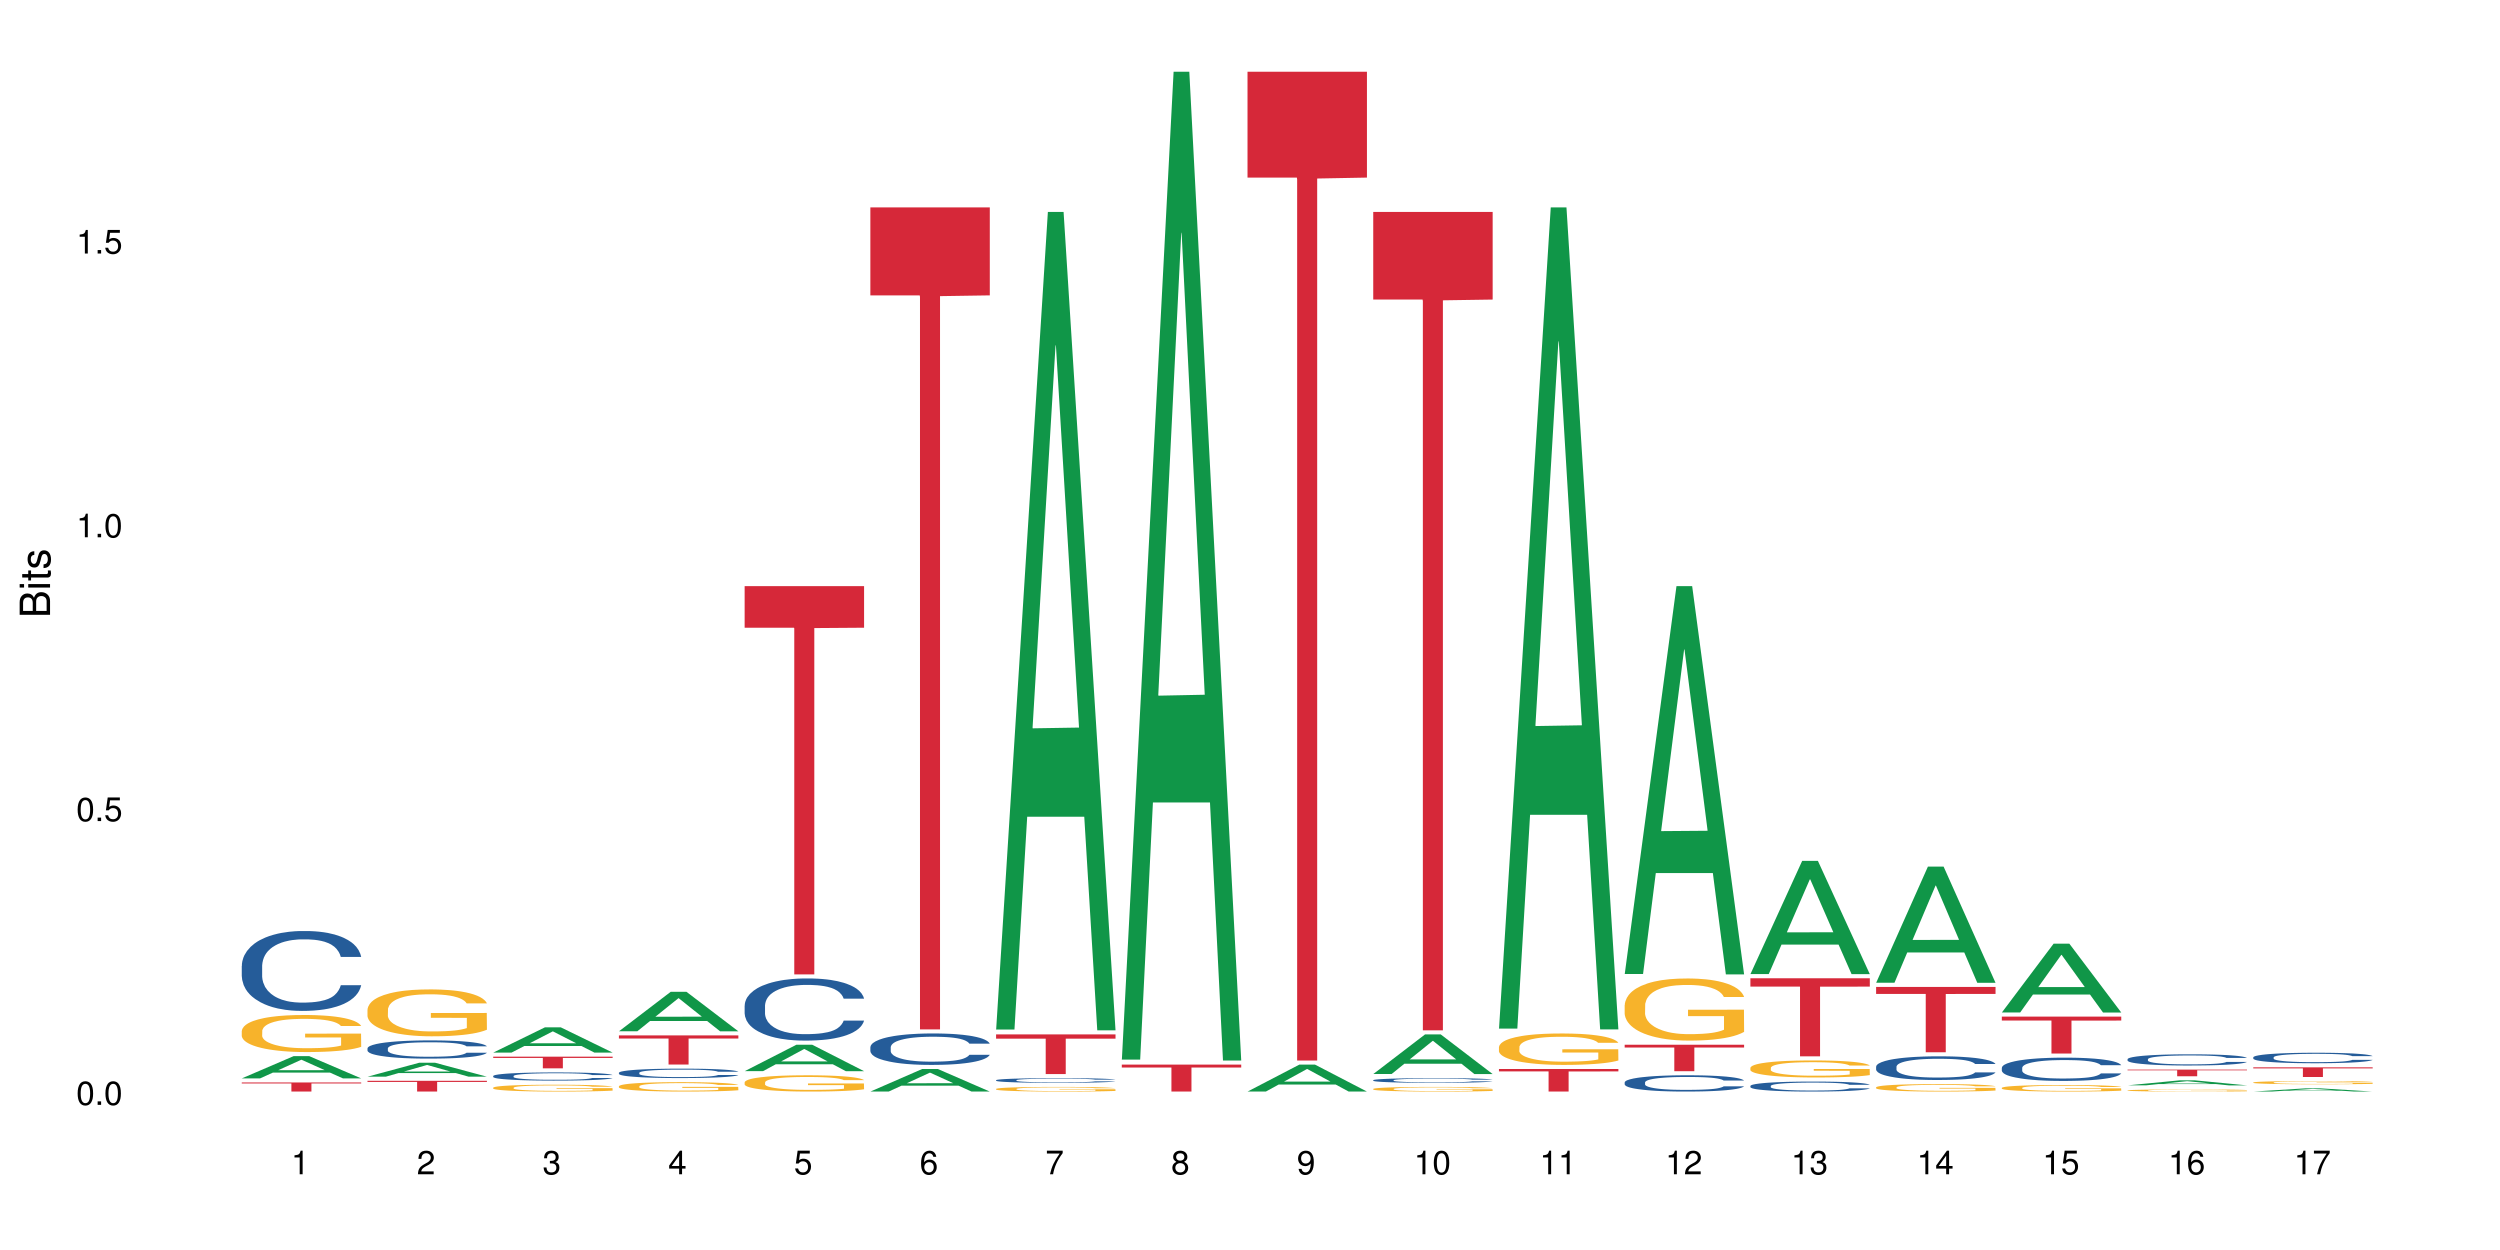 <?xml version="1.0" encoding="UTF-8"?>
<svg xmlns="http://www.w3.org/2000/svg" xmlns:xlink="http://www.w3.org/1999/xlink" width="720pt" height="360pt" viewBox="0 0 720 360" version="1.1">
<defs>
<g>
<symbol overflow="visible" id="glyph0-0">
<path style="stroke:none;" d=""/>
</symbol>
<symbol overflow="visible" id="glyph0-1">
<path style="stroke:none;" d="M 2.641 -6.797 C 2 -6.797 1.422 -6.531 1.078 -6.047 C 0.641 -5.453 0.406 -4.547 0.406 -3.297 C 0.406 -1 1.188 0.219 2.641 0.219 C 4.078 0.219 4.859 -1 4.859 -3.234 C 4.859 -4.562 4.656 -5.438 4.203 -6.047 C 3.844 -6.531 3.281 -6.797 2.641 -6.797 Z M 2.641 -6.047 C 3.547 -6.047 4 -5.125 4 -3.312 C 4 -1.375 3.562 -0.484 2.625 -0.484 C 1.734 -0.484 1.281 -1.422 1.281 -3.281 C 1.281 -5.141 1.734 -6.047 2.641 -6.047 Z M 2.641 -6.047 "/>
</symbol>
<symbol overflow="visible" id="glyph0-2">
<path style="stroke:none;" d="M 1.828 -1 L 0.828 -1 L 0.828 0 L 1.828 0 Z M 1.828 -1 "/>
</symbol>
<symbol overflow="visible" id="glyph0-3">
<path style="stroke:none;" d="M 4.562 -6.797 L 1.062 -6.797 L 0.547 -3.094 L 1.328 -3.094 C 1.719 -3.562 2.047 -3.734 2.578 -3.734 C 3.484 -3.734 4.062 -3.109 4.062 -2.094 C 4.062 -1.125 3.484 -0.531 2.578 -0.531 C 1.828 -0.531 1.375 -0.906 1.188 -1.672 L 0.328 -1.672 C 0.453 -1.109 0.547 -0.844 0.75 -0.594 C 1.125 -0.078 1.828 0.219 2.594 0.219 C 3.969 0.219 4.922 -0.781 4.922 -2.219 C 4.922 -3.562 4.031 -4.484 2.719 -4.484 C 2.25 -4.484 1.859 -4.359 1.469 -4.062 L 1.734 -5.969 L 4.562 -5.969 Z M 4.562 -6.797 "/>
</symbol>
<symbol overflow="visible" id="glyph0-4">
<path style="stroke:none;" d="M 2.484 -4.844 L 2.484 0 L 3.328 0 L 3.328 -6.797 L 2.766 -6.797 C 2.469 -5.75 2.281 -5.609 0.984 -5.453 L 0.984 -4.844 Z M 2.484 -4.844 "/>
</symbol>
<symbol overflow="visible" id="glyph0-5">
<path style="stroke:none;" d="M 4.859 -0.828 L 1.281 -0.828 C 1.359 -1.391 1.672 -1.75 2.5 -2.234 L 3.469 -2.75 C 4.406 -3.266 4.906 -3.969 4.906 -4.812 C 4.906 -5.375 4.672 -5.906 4.266 -6.266 C 3.859 -6.625 3.375 -6.797 2.719 -6.797 C 1.859 -6.797 1.219 -6.5 0.844 -5.922 C 0.609 -5.562 0.5 -5.125 0.484 -4.438 L 1.328 -4.438 C 1.359 -4.906 1.406 -5.188 1.531 -5.406 C 1.75 -5.812 2.188 -6.062 2.703 -6.062 C 3.469 -6.062 4.031 -5.516 4.031 -4.781 C 4.031 -4.25 3.719 -3.797 3.125 -3.438 L 2.234 -2.938 C 0.812 -2.141 0.406 -1.5 0.328 0 L 4.859 0 Z M 4.859 -0.828 "/>
</symbol>
<symbol overflow="visible" id="glyph0-6">
<path style="stroke:none;" d="M 2.125 -3.125 L 2.578 -3.125 C 3.516 -3.125 3.984 -2.703 3.984 -1.891 C 3.984 -1.031 3.469 -0.531 2.578 -0.531 C 1.656 -0.531 1.203 -0.984 1.156 -1.969 L 0.312 -1.969 C 0.344 -1.422 0.438 -1.078 0.609 -0.766 C 0.953 -0.109 1.625 0.219 2.547 0.219 C 3.953 0.219 4.859 -0.609 4.859 -1.906 C 4.859 -2.766 4.516 -3.25 3.703 -3.516 C 4.344 -3.766 4.656 -4.25 4.656 -4.938 C 4.656 -6.109 3.875 -6.797 2.578 -6.797 C 1.203 -6.797 0.484 -6.047 0.453 -4.609 L 1.297 -4.609 C 1.312 -5.016 1.344 -5.25 1.453 -5.453 C 1.641 -5.828 2.062 -6.062 2.594 -6.062 C 3.344 -6.062 3.797 -5.625 3.797 -4.906 C 3.797 -4.422 3.609 -4.141 3.25 -3.984 C 3.016 -3.891 2.719 -3.844 2.125 -3.844 Z M 2.125 -3.125 "/>
</symbol>
<symbol overflow="visible" id="glyph0-7">
<path style="stroke:none;" d="M 3.141 -1.625 L 3.141 0 L 3.984 0 L 3.984 -1.625 L 4.984 -1.625 L 4.984 -2.391 L 3.984 -2.391 L 3.984 -6.797 L 3.359 -6.797 L 0.266 -2.516 L 0.266 -1.625 Z M 3.141 -2.391 L 1 -2.391 L 3.141 -5.359 Z M 3.141 -2.391 "/>
</symbol>
<symbol overflow="visible" id="glyph0-8">
<path style="stroke:none;" d="M 4.781 -5.031 C 4.609 -6.141 3.891 -6.797 2.844 -6.797 C 2.094 -6.797 1.422 -6.438 1.031 -5.828 C 0.609 -5.172 0.406 -4.344 0.406 -3.094 C 0.406 -1.953 0.578 -1.234 0.984 -0.625 C 1.359 -0.078 1.953 0.219 2.703 0.219 C 3.984 0.219 4.922 -0.734 4.922 -2.078 C 4.922 -3.344 4.062 -4.234 2.844 -4.234 C 2.172 -4.234 1.641 -3.969 1.281 -3.469 C 1.281 -5.125 1.828 -6.047 2.797 -6.047 C 3.391 -6.047 3.797 -5.672 3.938 -5.031 Z M 2.734 -3.484 C 3.547 -3.484 4.062 -2.922 4.062 -2 C 4.062 -1.156 3.484 -0.531 2.703 -0.531 C 1.922 -0.531 1.328 -1.188 1.328 -2.047 C 1.328 -2.891 1.906 -3.484 2.734 -3.484 Z M 2.734 -3.484 "/>
</symbol>
<symbol overflow="visible" id="glyph0-9">
<path style="stroke:none;" d="M 4.984 -6.797 L 0.438 -6.797 L 0.438 -5.969 L 4.109 -5.969 C 2.5 -3.656 1.828 -2.234 1.328 0 L 2.219 0 C 2.594 -2.172 3.453 -4.047 4.984 -6.094 Z M 4.984 -6.797 "/>
</symbol>
<symbol overflow="visible" id="glyph0-10">
<path style="stroke:none;" d="M 3.75 -3.578 C 4.453 -4 4.688 -4.344 4.688 -4.984 C 4.688 -6.047 3.844 -6.797 2.641 -6.797 C 1.438 -6.797 0.594 -6.047 0.594 -4.984 C 0.594 -4.359 0.828 -4.016 1.516 -3.578 C 0.734 -3.203 0.359 -2.641 0.359 -1.891 C 0.359 -0.641 1.297 0.219 2.641 0.219 C 3.984 0.219 4.922 -0.641 4.922 -1.875 C 4.922 -2.641 4.531 -3.203 3.75 -3.578 Z M 2.641 -6.047 C 3.359 -6.047 3.812 -5.625 3.812 -4.969 C 3.812 -4.344 3.344 -3.922 2.641 -3.922 C 1.922 -3.922 1.453 -4.344 1.453 -4.984 C 1.453 -5.625 1.922 -6.047 2.641 -6.047 Z M 2.641 -3.203 C 3.484 -3.203 4.062 -2.672 4.062 -1.875 C 4.062 -1.062 3.484 -0.531 2.625 -0.531 C 1.797 -0.531 1.219 -1.078 1.219 -1.875 C 1.219 -2.672 1.797 -3.203 2.641 -3.203 Z M 2.641 -3.203 "/>
</symbol>
<symbol overflow="visible" id="glyph0-11">
<path style="stroke:none;" d="M 0.516 -1.547 C 0.672 -0.438 1.406 0.219 2.438 0.219 C 3.188 0.219 3.859 -0.141 4.266 -0.75 C 4.688 -1.406 4.891 -2.25 4.891 -3.484 C 4.891 -4.625 4.703 -5.359 4.312 -5.953 C 3.938 -6.5 3.344 -6.797 2.594 -6.797 C 1.297 -6.797 0.359 -5.844 0.359 -4.516 C 0.359 -3.25 1.234 -2.344 2.453 -2.344 C 3.094 -2.344 3.562 -2.578 4.016 -3.109 C 4 -1.453 3.469 -0.531 2.5 -0.531 C 1.906 -0.531 1.484 -0.906 1.359 -1.547 Z M 2.578 -6.062 C 3.375 -6.062 3.969 -5.406 3.969 -4.531 C 3.969 -3.688 3.375 -3.094 2.547 -3.094 C 1.734 -3.094 1.234 -3.672 1.234 -4.578 C 1.234 -5.438 1.797 -6.062 2.578 -6.062 Z M 2.578 -6.062 "/>
</symbol>
<symbol overflow="visible" id="glyph1-0">
<path style="stroke:none;" d=""/>
</symbol>
<symbol overflow="visible" id="glyph1-1">
<path style="stroke:none;" d="M 0 -0.953 L 0 -4.891 C 0 -5.719 -0.234 -6.344 -0.734 -6.797 C -1.188 -7.234 -1.812 -7.469 -2.5 -7.469 C -3.547 -7.469 -4.188 -7 -4.625 -5.875 C -4.984 -6.672 -5.641 -7.094 -6.531 -7.094 C -7.156 -7.094 -7.734 -6.859 -8.141 -6.391 C -8.562 -5.938 -8.75 -5.344 -8.75 -4.5 L -8.75 -0.953 Z M -4.984 -2.062 L -7.766 -2.062 L -7.766 -4.219 C -7.766 -4.844 -7.688 -5.203 -7.453 -5.5 C -7.219 -5.812 -6.859 -5.969 -6.375 -5.969 C -5.906 -5.969 -5.531 -5.812 -5.297 -5.5 C -5.062 -5.203 -4.984 -4.844 -4.984 -4.219 Z M -0.984 -2.062 L -4 -2.062 L -4 -4.781 C -4 -5.328 -3.859 -5.688 -3.578 -5.953 C -3.297 -6.219 -2.922 -6.359 -2.484 -6.359 C -2.062 -6.359 -1.688 -6.219 -1.406 -5.953 C -1.109 -5.688 -0.984 -5.328 -0.984 -4.781 Z M -0.984 -2.062 "/>
</symbol>
<symbol overflow="visible" id="glyph1-2">
<path style="stroke:none;" d="M -6.281 -1.797 L -6.281 -0.797 L 0 -0.797 L 0 -1.797 Z M -8.75 -1.797 L -8.75 -0.797 L -7.484 -0.797 L -7.484 -1.797 Z M -8.75 -1.797 "/>
</symbol>
<symbol overflow="visible" id="glyph1-3">
<path style="stroke:none;" d="M -6.281 -3.047 L -6.281 -2.016 L -8.016 -2.016 L -8.016 -1.016 L -6.281 -1.016 L -6.281 -0.172 L -5.469 -0.172 L -5.469 -1.016 L -0.719 -1.016 C -0.078 -1.016 0.281 -1.453 0.281 -2.234 C 0.281 -2.469 0.25 -2.719 0.188 -3.047 L -0.641 -3.047 C -0.609 -2.922 -0.594 -2.766 -0.594 -2.562 C -0.594 -2.141 -0.719 -2.016 -1.156 -2.016 L -5.469 -2.016 L -5.469 -3.047 Z M -6.281 -3.047 "/>
</symbol>
<symbol overflow="visible" id="glyph1-4">
<path style="stroke:none;" d="M -4.531 -5.25 C -5.766 -5.25 -6.469 -4.422 -6.469 -2.969 C -6.469 -1.516 -5.719 -0.562 -4.547 -0.562 C -3.562 -0.562 -3.094 -1.062 -2.734 -2.562 L -2.516 -3.484 C -2.344 -4.188 -2.094 -4.469 -1.625 -4.469 C -1.047 -4.469 -0.641 -3.875 -0.641 -3 C -0.641 -2.453 -0.797 -2 -1.062 -1.75 C -1.25 -1.594 -1.422 -1.531 -1.875 -1.469 L -1.875 -0.406 C -0.422 -0.453 0.281 -1.266 0.281 -2.922 C 0.281 -4.5 -0.5 -5.516 -1.719 -5.516 C -2.656 -5.516 -3.172 -4.984 -3.469 -3.734 L -3.703 -2.766 C -3.891 -1.953 -4.156 -1.609 -4.594 -1.609 C -5.172 -1.609 -5.547 -2.125 -5.547 -2.938 C -5.547 -3.75 -5.203 -4.172 -4.531 -4.203 Z M -4.531 -5.25 "/>
</symbol>
</g>
</defs>
<g id="surface64928">
<rect x="0" y="0" width="720" height="360" style="fill:rgb(100%,100%,100%);fill-opacity:1;stroke:none;"/>
<path style=" stroke:none;fill-rule:nonzero;fill:rgb(6.275%,58.824%,28.235%);fill-opacity:1;" d="M 69.629 310.57 L 69.668 310.566 L 84.551 304.172 L 89.07 304.172 L 104.027 310.578 L 98.77 310.578 L 95.023 308.906 L 78.598 308.906 L 74.922 310.57 L 69.629 310.57 L 80.176 308.215 L 93.516 308.207 L 86.863 305.219 L 86.789 305.211 L 86.719 305.23 L 80.141 308.207 L 80.176 308.215 Z M 69.629 310.57 "/>
<path style=" stroke:none;fill-rule:nonzero;fill:rgb(14.51%,36.078%,60%);fill-opacity:1;" d="M 69.629 278.148 L 69.672 278.125 L 69.672 277.621 L 69.797 276.824 L 70.09 275.812 L 70.383 275.121 L 71.141 273.879 L 72.188 272.684 L 73.277 271.758 L 74.074 271.211 L 74.789 270.789 L 76.426 270.012 L 77.473 269.613 L 78.605 269.254 L 79.992 268.898 L 80.996 268.688 L 83.262 268.352 L 84.941 268.203 L 86.242 268.141 L 89.051 268.141 L 90.73 268.227 L 91.945 268.332 L 93.289 268.5 L 94.422 268.688 L 96.391 269.148 L 98.152 269.738 L 98.949 270.074 L 100.207 270.727 L 101.172 271.359 L 101.844 271.902 L 102.602 272.684 L 103.27 273.629 L 103.773 274.699 L 104.027 275.605 L 98.152 275.605 L 97.859 274.762 L 97.523 274.113 L 96.895 273.25 L 96.266 272.641 L 95.387 272.031 L 94.586 271.629 L 93.496 271.23 L 92.531 270.98 L 91.527 270.789 L 90.562 270.664 L 88.715 270.539 L 86.574 270.539 L 85.777 270.578 L 84.145 270.746 L 83.262 270.895 L 82.004 271.188 L 81.121 271.461 L 80.074 271.883 L 79.359 272.242 L 78.48 272.785 L 77.852 273.27 L 77.137 273.965 L 76.719 274.488 L 76.34 275.078 L 76.004 275.773 L 75.754 276.508 L 75.586 277.285 L 75.5 278.043 L 75.5 281.301 L 75.586 282.059 L 75.797 282.941 L 76.34 284.223 L 77.137 285.336 L 78.062 286.223 L 78.941 286.852 L 79.445 287.145 L 80.117 287.48 L 81.164 287.902 L 82.676 288.324 L 83.555 288.492 L 84.898 288.66 L 86.281 288.742 L 88.129 288.742 L 89.766 288.66 L 90.855 288.555 L 91.988 288.387 L 93.539 288.027 L 94.504 287.691 L 95.344 287.293 L 95.973 286.895 L 96.391 286.559 L 97.02 285.906 L 97.523 285.191 L 97.902 284.453 L 98.152 283.738 L 104.027 283.738 L 103.773 284.582 L 103.398 285.402 L 103.02 286.012 L 102.434 286.746 L 101.762 287.398 L 100.797 288.133 L 100 288.617 L 98.949 289.145 L 97.984 289.543 L 96.938 289.898 L 95.387 290.32 L 94.379 290.531 L 93.289 290.719 L 91.988 290.887 L 90.352 291.035 L 88.59 291.117 L 86.953 291.141 L 85.191 291.098 L 83.891 291.016 L 82.172 290.824 L 80.031 290.445 L 78.48 290.047 L 77.266 289.648 L 76.215 289.227 L 75.039 288.66 L 73.531 287.734 L 72.609 287.02 L 71.977 286.43 L 71.266 285.609 L 70.762 284.875 L 70.176 283.699 L 69.754 282.207 L 69.629 281.051 Z M 69.629 278.148 "/>
<path style=" stroke:none;fill-rule:nonzero;fill:rgb(96.863%,70.196%,16.863%);fill-opacity:1;" d="M 69.629 296.891 L 69.672 296.883 L 69.672 296.688 L 69.84 296.246 L 70.258 295.645 L 70.805 295.145 L 71.391 294.758 L 71.77 294.551 L 72.398 294.258 L 72.941 294.043 L 74.328 293.605 L 76.09 293.195 L 77.055 293.02 L 78.145 292.855 L 79.695 292.672 L 80.41 292.602 L 82.59 292.445 L 85.066 292.348 L 87.793 292.32 L 89.051 292.328 L 90.77 292.367 L 93.121 292.477 L 94.461 292.574 L 95.512 292.672 L 96.602 292.797 L 97.945 292.992 L 99.203 293.227 L 100.207 293.461 L 101.215 293.754 L 102.055 294.062 L 102.766 294.406 L 103.398 294.816 L 103.773 295.156 L 104.027 295.496 L 98.195 295.496 L 97.859 295.156 L 97.48 294.895 L 96.852 294.57 L 96.223 294.336 L 95.594 294.152 L 94.422 293.898 L 93.414 293.742 L 92.156 293.605 L 90.938 293.52 L 89.555 293.461 L 88.715 293.441 L 86.492 293.441 L 84.48 293.508 L 83.305 293.586 L 82.465 293.664 L 81.289 293.812 L 80.578 293.93 L 80.156 294.008 L 78.898 294.309 L 78.062 294.582 L 77.598 294.766 L 77.012 295.059 L 76.594 295.32 L 76.133 295.711 L 75.879 296.004 L 75.543 296.668 L 75.5 298.422 L 75.629 298.793 L 75.879 299.191 L 76.215 299.543 L 76.719 299.914 L 77.223 300.195 L 78.102 300.574 L 78.859 300.828 L 79.445 300.996 L 80.578 301.258 L 81.039 301.344 L 82.129 301.52 L 83.262 301.656 L 84.645 301.773 L 85.695 301.832 L 87.371 301.883 L 89.512 301.883 L 92.027 301.824 L 93.625 301.746 L 94.715 301.668 L 95.426 301.598 L 96.309 301.492 L 96.938 301.395 L 97.523 301.285 L 98.238 301.121 L 98.238 298.793 L 87.875 298.781 L 87.875 297.691 L 103.984 297.68 L 104.027 301.492 L 103.145 301.754 L 102.055 302.008 L 101.004 302.203 L 99.914 302.367 L 98.363 302.555 L 97.105 302.672 L 95.176 302.809 L 93.414 302.895 L 91.566 302.953 L 89.934 302.984 L 88.004 302.992 L 86.281 302.973 L 84.438 302.914 L 82.969 302.836 L 81.625 302.738 L 80.285 302.613 L 78.605 302.406 L 77.516 302.242 L 76.383 302.039 L 75.25 301.793 L 74.242 301.531 L 73.574 301.324 L 72.902 301.094 L 72.188 300.801 L 71.516 300.469 L 71.012 300.164 L 70.551 299.824 L 70.215 299.504 L 69.883 299.066 L 69.715 298.715 L 69.629 298.41 Z M 69.629 296.891 "/>
<path style=" stroke:none;fill-rule:nonzero;fill:rgb(83.922%,15.686%,22.353%);fill-opacity:1;" d="M 69.629 311.758 L 104.027 311.758 L 104.027 312.039 L 89.691 312.039 L 89.691 314.371 L 83.922 314.371 L 83.922 312.043 L 83.84 312.039 L 69.629 312.039 Z M 69.629 311.758 "/>
<path style=" stroke:none;fill-rule:nonzero;fill:rgb(6.275%,58.824%,28.235%);fill-opacity:1;" d="M 105.836 310.082 L 105.871 310.078 L 120.758 306.062 L 125.277 306.062 L 140.234 310.086 L 134.977 310.086 L 131.23 309.035 L 114.805 309.035 L 111.129 310.082 L 105.836 310.082 L 116.383 308.602 L 129.723 308.598 L 123.07 306.723 L 122.996 306.719 L 122.926 306.73 L 116.348 308.598 L 116.383 308.602 Z M 105.836 310.082 "/>
<path style=" stroke:none;fill-rule:nonzero;fill:rgb(14.51%,36.078%,60%);fill-opacity:1;" d="M 105.836 301.922 L 105.879 301.914 L 105.879 301.801 L 106.004 301.617 L 106.297 301.387 L 106.59 301.23 L 107.348 300.945 L 108.395 300.672 L 109.484 300.461 L 110.281 300.34 L 110.996 300.242 L 112.633 300.066 L 113.68 299.973 L 114.812 299.891 L 116.195 299.812 L 117.203 299.762 L 119.469 299.688 L 121.148 299.652 L 122.449 299.637 L 125.258 299.637 L 126.938 299.656 L 128.152 299.68 L 129.496 299.719 L 130.629 299.762 L 132.598 299.867 L 134.359 300.004 L 135.156 300.078 L 136.414 300.227 L 137.379 300.371 L 138.051 300.496 L 138.809 300.672 L 139.477 300.891 L 139.98 301.133 L 140.234 301.34 L 134.359 301.34 L 134.066 301.148 L 133.73 301 L 133.102 300.805 L 132.473 300.664 L 131.59 300.523 L 130.793 300.434 L 129.703 300.344 L 128.738 300.285 L 127.734 300.242 L 126.77 300.215 L 124.922 300.184 L 122.781 300.184 L 121.984 300.195 L 120.352 300.234 L 119.469 300.266 L 118.211 300.332 L 117.328 300.395 L 116.281 300.492 L 115.566 300.574 L 114.688 300.699 L 114.059 300.809 L 113.344 300.965 L 112.926 301.086 L 112.547 301.219 L 112.211 301.379 L 111.961 301.547 L 111.793 301.723 L 111.707 301.898 L 111.707 302.641 L 111.793 302.812 L 112.004 303.016 L 112.547 303.309 L 113.344 303.562 L 114.27 303.762 L 115.148 303.906 L 115.652 303.973 L 116.324 304.051 L 117.371 304.145 L 118.883 304.242 L 119.762 304.281 L 121.105 304.32 L 122.488 304.336 L 124.336 304.336 L 125.973 304.32 L 127.062 304.293 L 128.195 304.258 L 129.746 304.176 L 130.711 304.098 L 131.551 304.008 L 132.18 303.914 L 132.598 303.84 L 133.227 303.691 L 133.73 303.527 L 134.109 303.359 L 134.359 303.195 L 140.234 303.195 L 139.98 303.387 L 139.605 303.574 L 139.227 303.715 L 138.641 303.883 L 137.969 304.031 L 137.004 304.199 L 136.207 304.309 L 135.156 304.43 L 134.191 304.52 L 133.145 304.602 L 131.59 304.699 L 130.586 304.746 L 129.496 304.789 L 128.195 304.828 L 126.559 304.859 L 124.797 304.879 L 123.16 304.883 L 121.398 304.875 L 120.098 304.855 L 118.379 304.812 L 116.238 304.727 L 114.688 304.637 L 113.469 304.543 L 112.422 304.449 L 111.246 304.32 L 109.738 304.109 L 108.816 303.945 L 108.184 303.809 L 107.473 303.625 L 106.969 303.457 L 106.383 303.188 L 105.961 302.848 L 105.836 302.582 Z M 105.836 301.922 "/>
<path style=" stroke:none;fill-rule:nonzero;fill:rgb(96.863%,70.196%,16.863%);fill-opacity:1;" d="M 105.836 290.734 L 105.879 290.723 L 105.879 290.477 L 106.047 289.922 L 106.465 289.156 L 107.012 288.527 L 107.598 288.035 L 107.977 287.773 L 108.605 287.406 L 109.148 287.133 L 110.535 286.578 L 112.297 286.059 L 113.262 285.84 L 114.352 285.629 L 115.902 285.395 L 116.617 285.309 L 118.797 285.109 L 121.273 284.988 L 124 284.949 L 125.258 284.961 L 126.977 285.012 L 129.328 285.148 L 130.668 285.27 L 131.719 285.395 L 132.809 285.555 L 134.152 285.801 L 135.41 286.098 L 136.414 286.395 L 137.422 286.762 L 138.262 287.156 L 138.973 287.59 L 139.605 288.109 L 139.98 288.539 L 140.234 288.973 L 134.402 288.973 L 134.066 288.539 L 133.688 288.207 L 133.059 287.801 L 132.43 287.504 L 131.801 287.27 L 130.629 286.949 L 129.621 286.75 L 128.363 286.578 L 127.145 286.469 L 125.762 286.395 L 124.922 286.367 L 122.699 286.367 L 120.688 286.453 L 119.512 286.555 L 118.672 286.652 L 117.496 286.836 L 116.785 286.984 L 116.363 287.082 L 115.105 287.465 L 114.27 287.812 L 113.805 288.047 L 113.219 288.418 L 112.801 288.75 L 112.34 289.242 L 112.086 289.613 L 111.75 290.453 L 111.707 292.672 L 111.836 293.141 L 112.086 293.648 L 112.422 294.09 L 112.926 294.559 L 113.43 294.918 L 114.309 295.398 L 115.066 295.719 L 115.652 295.93 L 116.785 296.262 L 117.246 296.375 L 118.336 296.594 L 119.469 296.77 L 120.852 296.918 L 121.902 296.992 L 123.578 297.051 L 125.719 297.051 L 128.234 296.977 L 129.828 296.879 L 130.922 296.781 L 131.633 296.695 L 132.516 296.559 L 133.145 296.434 L 133.73 296.301 L 134.445 296.09 L 134.445 293.141 L 124.082 293.129 L 124.082 291.746 L 140.191 291.734 L 140.234 296.559 L 139.352 296.891 L 138.262 297.211 L 137.211 297.461 L 136.121 297.668 L 134.57 297.902 L 133.312 298.051 L 131.383 298.223 L 129.621 298.336 L 127.773 298.41 L 126.137 298.445 L 124.211 298.457 L 122.488 298.434 L 120.645 298.359 L 119.176 298.262 L 117.832 298.137 L 116.492 297.977 L 114.812 297.719 L 113.723 297.508 L 112.59 297.25 L 111.457 296.941 L 110.449 296.609 L 109.781 296.348 L 109.109 296.055 L 108.395 295.684 L 107.723 295.262 L 107.219 294.879 L 106.758 294.449 L 106.422 294.043 L 106.09 293.488 L 105.922 293.043 L 105.836 292.66 Z M 105.836 290.734 "/>
<path style=" stroke:none;fill-rule:nonzero;fill:rgb(83.922%,15.686%,22.353%);fill-opacity:1;" d="M 105.836 311.266 L 140.234 311.266 L 140.234 311.598 L 125.898 311.602 L 125.898 314.371 L 120.129 314.371 L 120.129 311.605 L 120.047 311.598 L 105.836 311.598 Z M 105.836 311.266 "/>
<path style=" stroke:none;fill-rule:nonzero;fill:rgb(6.275%,58.824%,28.235%);fill-opacity:1;" d="M 142.043 303.141 L 142.078 303.137 L 156.965 295.863 L 161.484 295.863 L 176.441 303.148 L 171.184 303.148 L 167.438 301.246 L 151.012 301.246 L 147.336 303.141 L 142.043 303.141 L 152.59 300.461 L 165.93 300.453 L 159.277 297.055 L 159.203 297.047 L 159.133 297.066 L 152.555 300.453 L 152.59 300.461 Z M 142.043 303.141 "/>
<path style=" stroke:none;fill-rule:nonzero;fill:rgb(14.51%,36.078%,60%);fill-opacity:1;" d="M 142.043 309.887 L 142.086 309.883 L 142.086 309.832 L 142.211 309.75 L 142.504 309.645 L 142.797 309.574 L 143.555 309.445 L 144.602 309.324 L 145.691 309.227 L 146.488 309.172 L 147.203 309.129 L 148.84 309.051 L 149.887 309.008 L 151.02 308.973 L 152.402 308.934 L 153.41 308.914 L 155.676 308.879 L 157.355 308.863 L 158.652 308.855 L 161.465 308.855 L 163.145 308.867 L 164.359 308.875 L 165.703 308.895 L 166.832 308.914 L 168.805 308.961 L 170.566 309.02 L 171.363 309.055 L 172.621 309.121 L 173.586 309.188 L 174.258 309.242 L 175.012 309.324 L 175.684 309.422 L 176.188 309.531 L 176.441 309.625 L 170.566 309.625 L 170.273 309.539 L 169.938 309.469 L 169.309 309.383 L 168.68 309.32 L 167.797 309.258 L 167 309.215 L 165.91 309.176 L 164.945 309.148 L 163.941 309.129 L 162.977 309.117 L 161.129 309.102 L 158.988 309.102 L 158.191 309.105 L 156.559 309.125 L 155.676 309.141 L 154.418 309.172 L 153.535 309.199 L 152.488 309.242 L 151.773 309.277 L 150.895 309.336 L 150.266 309.383 L 149.551 309.457 L 149.133 309.508 L 148.754 309.57 L 148.418 309.641 L 148.168 309.715 L 148 309.797 L 147.914 309.875 L 147.914 310.211 L 148 310.289 L 148.211 310.379 L 148.754 310.508 L 149.551 310.625 L 150.473 310.715 L 151.355 310.781 L 151.859 310.809 L 152.531 310.844 L 153.578 310.887 L 155.09 310.93 L 155.969 310.949 L 157.312 310.965 L 158.695 310.973 L 160.543 310.973 L 162.18 310.965 L 163.27 310.953 L 164.402 310.938 L 165.953 310.902 L 166.918 310.867 L 167.758 310.824 L 168.387 310.785 L 168.805 310.75 L 169.434 310.684 L 169.938 310.609 L 170.316 310.535 L 170.566 310.461 L 176.441 310.461 L 176.188 310.547 L 175.812 310.629 L 175.434 310.695 L 174.848 310.77 L 174.176 310.836 L 173.211 310.91 L 172.414 310.961 L 171.363 311.016 L 170.398 311.055 L 169.352 311.094 L 167.797 311.137 L 166.793 311.156 L 165.703 311.176 L 164.402 311.195 L 162.766 311.211 L 161.004 311.219 L 159.367 311.223 L 157.605 311.215 L 156.305 311.207 L 154.586 311.188 L 152.445 311.148 L 150.895 311.109 L 149.676 311.066 L 148.629 311.023 L 147.453 310.965 L 145.945 310.871 L 145.02 310.797 L 144.391 310.738 L 143.68 310.652 L 143.176 310.578 L 142.59 310.457 L 142.168 310.301 L 142.043 310.184 Z M 142.043 309.887 "/>
<path style=" stroke:none;fill-rule:nonzero;fill:rgb(96.863%,70.196%,16.863%);fill-opacity:1;" d="M 142.043 313.246 L 142.086 313.242 L 142.086 313.207 L 142.254 313.125 L 142.672 313.016 L 143.219 312.922 L 143.805 312.852 L 144.184 312.812 L 144.812 312.758 L 145.355 312.719 L 146.742 312.637 L 148.504 312.562 L 149.469 312.531 L 150.559 312.5 L 152.109 312.465 L 152.824 312.453 L 155.004 312.422 L 157.48 312.406 L 160.207 312.398 L 161.465 312.402 L 163.184 312.41 L 165.535 312.43 L 166.875 312.445 L 167.926 312.465 L 169.016 312.488 L 170.359 312.523 L 171.617 312.566 L 172.621 312.609 L 173.629 312.664 L 174.469 312.723 L 175.18 312.785 L 175.812 312.859 L 176.188 312.926 L 176.441 312.988 L 170.609 312.988 L 170.273 312.926 L 169.895 312.875 L 169.266 312.816 L 168.637 312.773 L 168.008 312.738 L 166.832 312.691 L 165.828 312.664 L 164.57 312.637 L 163.352 312.621 L 161.969 312.609 L 161.129 312.605 L 158.906 312.605 L 156.891 312.621 L 155.719 312.633 L 154.879 312.648 L 153.703 312.676 L 152.992 312.695 L 152.57 312.711 L 151.312 312.766 L 150.473 312.816 L 150.012 312.852 L 149.426 312.906 L 149.008 312.953 L 148.547 313.027 L 148.293 313.082 L 147.957 313.203 L 147.914 313.527 L 148.043 313.594 L 148.293 313.668 L 148.629 313.734 L 149.133 313.801 L 149.637 313.855 L 150.516 313.926 L 151.273 313.973 L 151.859 314 L 152.992 314.051 L 153.453 314.066 L 154.543 314.098 L 155.676 314.125 L 157.059 314.145 L 158.109 314.156 L 159.785 314.164 L 161.926 314.164 L 164.441 314.156 L 166.035 314.141 L 167.129 314.125 L 167.84 314.113 L 168.723 314.094 L 169.352 314.074 L 169.938 314.055 L 170.652 314.023 L 170.652 313.594 L 160.289 313.594 L 160.289 313.391 L 176.398 313.391 L 176.441 314.094 L 175.559 314.141 L 174.469 314.188 L 173.418 314.227 L 172.328 314.254 L 170.777 314.289 L 169.52 314.312 L 167.59 314.336 L 165.828 314.352 L 163.98 314.363 L 162.344 314.367 L 160.418 314.371 L 158.695 314.367 L 156.852 314.355 L 155.383 314.344 L 154.039 314.324 L 152.699 314.301 L 151.02 314.262 L 149.93 314.23 L 148.797 314.195 L 147.664 314.148 L 146.656 314.102 L 145.984 314.062 L 145.316 314.02 L 144.602 313.965 L 143.93 313.906 L 143.426 313.848 L 142.965 313.785 L 142.629 313.727 L 142.293 313.645 L 142.129 313.582 L 142.043 313.523 Z M 142.043 313.246 "/>
<path style=" stroke:none;fill-rule:nonzero;fill:rgb(83.922%,15.686%,22.353%);fill-opacity:1;" d="M 142.043 304.328 L 176.441 304.328 L 176.441 304.688 L 162.105 304.691 L 162.105 307.676 L 156.336 307.676 L 156.336 304.691 L 156.254 304.688 L 142.043 304.688 Z M 142.043 304.328 "/>
<path style=" stroke:none;fill-rule:nonzero;fill:rgb(6.275%,58.824%,28.235%);fill-opacity:1;" d="M 178.25 297.008 L 178.285 296.996 L 193.172 285.633 L 197.691 285.633 L 212.648 297.02 L 207.391 297.02 L 203.645 294.047 L 187.219 294.047 L 183.543 297.008 L 178.25 297.008 L 188.797 292.816 L 202.137 292.805 L 195.484 287.492 L 195.41 287.48 L 195.34 287.516 L 188.762 292.805 L 188.797 292.816 Z M 178.25 297.008 "/>
<path style=" stroke:none;fill-rule:nonzero;fill:rgb(14.51%,36.078%,60%);fill-opacity:1;" d="M 178.25 308.949 L 178.293 308.949 L 178.293 308.891 L 178.418 308.793 L 178.711 308.676 L 179.004 308.594 L 179.762 308.449 L 180.809 308.309 L 181.898 308.199 L 182.695 308.133 L 183.41 308.082 L 185.047 307.992 L 186.094 307.945 L 187.227 307.902 L 188.609 307.859 L 189.617 307.836 L 191.883 307.797 L 193.562 307.777 L 194.859 307.773 L 197.672 307.773 L 199.348 307.781 L 200.566 307.793 L 201.91 307.812 L 203.039 307.836 L 205.012 307.891 L 206.773 307.961 L 207.57 308 L 208.828 308.078 L 209.793 308.152 L 210.465 308.215 L 211.219 308.309 L 211.891 308.418 L 212.395 308.543 L 212.648 308.652 L 206.773 308.652 L 206.48 308.551 L 206.145 308.477 L 205.516 308.375 L 204.887 308.301 L 204.004 308.23 L 203.207 308.184 L 202.117 308.137 L 201.152 308.105 L 200.148 308.082 L 199.184 308.07 L 197.336 308.055 L 195.195 308.055 L 194.398 308.059 L 192.766 308.078 L 191.883 308.098 L 190.625 308.129 L 189.742 308.164 L 188.695 308.211 L 187.98 308.254 L 187.102 308.32 L 186.473 308.375 L 185.758 308.457 L 185.34 308.52 L 184.961 308.59 L 184.625 308.672 L 184.375 308.758 L 184.207 308.848 L 184.121 308.938 L 184.121 309.32 L 184.207 309.41 L 184.418 309.516 L 184.961 309.668 L 185.758 309.797 L 186.68 309.902 L 187.562 309.977 L 188.066 310.012 L 188.738 310.051 L 189.785 310.102 L 191.297 310.148 L 192.176 310.168 L 193.52 310.188 L 194.902 310.199 L 196.75 310.199 L 198.387 310.188 L 199.477 310.176 L 200.609 310.156 L 202.16 310.113 L 203.125 310.074 L 203.965 310.027 L 204.594 309.98 L 205.012 309.941 L 205.641 309.863 L 206.145 309.781 L 206.523 309.695 L 206.773 309.609 L 212.648 309.609 L 212.395 309.707 L 212.016 309.805 L 211.641 309.879 L 211.055 309.965 L 210.383 310.039 L 209.418 310.129 L 208.621 310.184 L 207.57 310.246 L 206.605 310.293 L 205.559 310.336 L 204.004 310.387 L 203 310.41 L 201.91 310.434 L 200.609 310.453 L 198.973 310.469 L 197.211 310.48 L 195.574 310.48 L 193.812 310.477 L 192.512 310.465 L 190.793 310.445 L 188.652 310.398 L 187.102 310.352 L 185.883 310.305 L 184.836 310.258 L 183.66 310.188 L 182.152 310.082 L 181.227 309.996 L 180.598 309.926 L 179.887 309.828 L 179.383 309.742 L 178.797 309.605 L 178.375 309.43 L 178.25 309.293 Z M 178.25 308.949 "/>
<path style=" stroke:none;fill-rule:nonzero;fill:rgb(96.863%,70.196%,16.863%);fill-opacity:1;" d="M 178.25 312.82 L 178.293 312.82 L 178.293 312.77 L 178.461 312.66 L 178.879 312.504 L 179.426 312.379 L 180.012 312.281 L 180.391 312.227 L 181.02 312.152 L 181.562 312.098 L 182.949 311.988 L 184.711 311.883 L 185.676 311.84 L 186.766 311.797 L 188.316 311.75 L 189.031 311.734 L 191.211 311.691 L 193.688 311.668 L 196.414 311.66 L 197.672 311.664 L 199.391 311.672 L 201.742 311.699 L 203.082 311.727 L 204.133 311.75 L 205.223 311.781 L 206.562 311.832 L 207.824 311.891 L 208.828 311.949 L 209.836 312.023 L 210.676 312.105 L 211.387 312.191 L 212.016 312.293 L 212.395 312.383 L 212.648 312.469 L 206.816 312.469 L 206.48 312.383 L 206.102 312.312 L 205.473 312.234 L 204.844 312.172 L 204.215 312.125 L 203.039 312.062 L 202.035 312.023 L 200.777 311.988 L 199.559 311.965 L 198.176 311.949 L 197.336 311.945 L 195.113 311.945 L 193.098 311.961 L 191.926 311.984 L 191.086 312.004 L 189.91 312.039 L 189.199 312.07 L 188.777 312.09 L 187.52 312.164 L 186.68 312.234 L 186.219 312.281 L 185.633 312.355 L 185.215 312.422 L 184.754 312.523 L 184.5 312.598 L 184.164 312.766 L 184.121 313.211 L 184.25 313.305 L 184.5 313.406 L 184.836 313.496 L 185.34 313.59 L 185.844 313.66 L 186.723 313.758 L 187.48 313.82 L 188.066 313.863 L 189.199 313.93 L 189.66 313.953 L 190.75 313.996 L 191.883 314.031 L 193.266 314.062 L 194.316 314.078 L 195.992 314.09 L 198.133 314.09 L 200.648 314.074 L 202.242 314.055 L 203.336 314.035 L 204.047 314.016 L 204.93 313.988 L 205.559 313.965 L 206.145 313.938 L 206.859 313.895 L 206.859 313.305 L 196.496 313.301 L 196.496 313.023 L 212.605 313.023 L 212.648 313.988 L 211.766 314.055 L 210.676 314.121 L 209.625 314.172 L 208.535 314.211 L 206.984 314.258 L 205.727 314.289 L 203.797 314.324 L 202.035 314.348 L 200.188 314.359 L 198.551 314.367 L 196.621 314.371 L 194.902 314.367 L 193.059 314.352 L 191.59 314.332 L 190.246 314.305 L 188.906 314.273 L 187.227 314.223 L 186.137 314.18 L 185.004 314.129 L 183.871 314.066 L 182.863 314 L 182.191 313.949 L 181.523 313.887 L 180.809 313.812 L 180.137 313.73 L 179.633 313.652 L 179.172 313.566 L 178.836 313.484 L 178.5 313.375 L 178.336 313.285 L 178.25 313.207 Z M 178.25 312.82 "/>
<path style=" stroke:none;fill-rule:nonzero;fill:rgb(83.922%,15.686%,22.353%);fill-opacity:1;" d="M 178.25 298.199 L 212.648 298.199 L 212.648 299.098 L 198.312 299.105 L 198.312 306.594 L 192.543 306.594 L 192.543 299.113 L 192.461 299.098 L 178.25 299.098 Z M 178.25 298.199 "/>
<path style=" stroke:none;fill-rule:nonzero;fill:rgb(6.275%,58.824%,28.235%);fill-opacity:1;" d="M 214.457 308.492 L 214.492 308.488 L 229.379 300.875 L 233.898 300.875 L 248.855 308.5 L 243.598 308.5 L 239.852 306.512 L 223.422 306.512 L 219.75 308.492 L 214.457 308.492 L 225.004 305.688 L 238.344 305.68 L 231.691 302.121 L 231.617 302.113 L 231.547 302.137 L 224.969 305.68 L 225.004 305.688 Z M 214.457 308.492 "/>
<path style=" stroke:none;fill-rule:nonzero;fill:rgb(14.51%,36.078%,60%);fill-opacity:1;" d="M 214.457 289.586 L 214.5 289.57 L 214.5 289.18 L 214.625 288.559 L 214.918 287.773 L 215.211 287.23 L 215.969 286.266 L 217.016 285.336 L 218.105 284.613 L 218.902 284.188 L 219.617 283.863 L 221.254 283.258 L 222.301 282.945 L 223.434 282.668 L 224.816 282.391 L 225.824 282.227 L 228.09 281.965 L 229.77 281.852 L 231.066 281.801 L 233.879 281.801 L 235.555 281.867 L 236.773 281.949 L 238.117 282.078 L 239.246 282.227 L 241.219 282.586 L 242.98 283.043 L 243.777 283.305 L 245.035 283.812 L 246 284.305 L 246.672 284.73 L 247.426 285.336 L 248.098 286.07 L 248.602 286.906 L 248.855 287.609 L 242.98 287.609 L 242.688 286.953 L 242.352 286.445 L 241.723 285.777 L 241.094 285.301 L 240.211 284.828 L 239.414 284.516 L 238.324 284.207 L 237.359 284.008 L 236.352 283.863 L 235.391 283.762 L 233.543 283.664 L 231.402 283.664 L 230.605 283.699 L 228.973 283.828 L 228.09 283.945 L 226.832 284.172 L 225.949 284.387 L 224.902 284.711 L 224.188 284.992 L 223.309 285.414 L 222.68 285.793 L 221.965 286.332 L 221.547 286.742 L 221.168 287.199 L 220.832 287.738 L 220.582 288.312 L 220.414 288.918 L 220.328 289.504 L 220.328 292.043 L 220.414 292.629 L 220.625 293.316 L 221.168 294.316 L 221.965 295.184 L 222.887 295.867 L 223.77 296.359 L 224.273 296.59 L 224.945 296.852 L 225.992 297.176 L 227.504 297.504 L 228.383 297.637 L 229.727 297.766 L 231.109 297.832 L 232.957 297.832 L 234.59 297.766 L 235.684 297.684 L 236.816 297.555 L 238.367 297.277 L 239.332 297.016 L 240.172 296.703 L 240.801 296.391 L 241.219 296.129 L 241.848 295.625 L 242.352 295.066 L 242.73 294.496 L 242.98 293.938 L 248.855 293.938 L 248.602 294.594 L 248.223 295.23 L 247.848 295.707 L 247.258 296.277 L 246.59 296.785 L 245.625 297.359 L 244.828 297.734 L 243.777 298.145 L 242.812 298.453 L 241.766 298.73 L 240.211 299.059 L 239.207 299.223 L 238.117 299.371 L 236.816 299.5 L 235.18 299.613 L 233.418 299.68 L 231.781 299.695 L 230.02 299.664 L 228.719 299.598 L 227 299.453 L 224.859 299.156 L 223.309 298.848 L 222.09 298.535 L 221.043 298.207 L 219.867 297.766 L 218.359 297.047 L 217.434 296.492 L 216.805 296.031 L 216.094 295.395 L 215.59 294.82 L 215.004 293.906 L 214.582 292.746 L 214.457 291.844 Z M 214.457 289.586 "/>
<path style=" stroke:none;fill-rule:nonzero;fill:rgb(96.863%,70.196%,16.863%);fill-opacity:1;" d="M 214.457 311.691 L 214.5 311.684 L 214.5 311.598 L 214.668 311.406 L 215.086 311.141 L 215.633 310.922 L 216.219 310.75 L 216.598 310.66 L 217.227 310.531 L 217.77 310.438 L 219.156 310.246 L 220.918 310.066 L 221.883 309.988 L 222.973 309.918 L 224.523 309.836 L 225.238 309.805 L 227.418 309.738 L 229.895 309.695 L 232.621 309.68 L 233.879 309.684 L 235.598 309.703 L 237.949 309.75 L 239.289 309.793 L 240.34 309.836 L 241.43 309.891 L 242.77 309.977 L 244.031 310.078 L 245.035 310.184 L 246.043 310.309 L 246.883 310.449 L 247.594 310.598 L 248.223 310.777 L 248.602 310.926 L 248.855 311.078 L 243.023 311.078 L 242.688 310.926 L 242.309 310.812 L 241.68 310.672 L 241.051 310.566 L 240.422 310.484 L 239.246 310.375 L 238.242 310.305 L 236.984 310.246 L 235.766 310.207 L 234.383 310.184 L 233.543 310.172 L 231.32 310.172 L 229.305 310.203 L 228.133 310.238 L 227.293 310.273 L 226.117 310.336 L 225.406 310.387 L 224.984 310.422 L 223.727 310.555 L 222.887 310.676 L 222.426 310.754 L 221.84 310.883 L 221.422 311 L 220.957 311.172 L 220.707 311.301 L 220.371 311.59 L 220.328 312.363 L 220.457 312.523 L 220.707 312.699 L 221.043 312.855 L 221.547 313.016 L 222.051 313.141 L 222.93 313.309 L 223.684 313.418 L 224.273 313.492 L 225.406 313.609 L 225.867 313.648 L 226.957 313.723 L 228.09 313.785 L 229.473 313.836 L 230.523 313.859 L 232.199 313.883 L 234.34 313.883 L 236.855 313.855 L 238.449 313.824 L 239.543 313.789 L 240.254 313.758 L 241.137 313.711 L 241.766 313.668 L 242.352 313.621 L 243.066 313.547 L 243.066 312.523 L 232.703 312.52 L 232.703 312.039 L 248.812 312.035 L 248.855 313.711 L 247.973 313.828 L 246.883 313.938 L 245.832 314.023 L 244.742 314.098 L 243.191 314.18 L 241.934 314.23 L 240.004 314.289 L 238.242 314.328 L 236.395 314.355 L 234.758 314.367 L 232.828 314.371 L 231.109 314.363 L 229.266 314.336 L 227.797 314.301 L 226.453 314.258 L 225.113 314.203 L 223.434 314.113 L 222.344 314.039 L 221.211 313.949 L 220.078 313.844 L 219.07 313.727 L 218.398 313.637 L 217.73 313.535 L 217.016 313.406 L 216.344 313.262 L 215.84 313.129 L 215.379 312.98 L 215.043 312.836 L 214.707 312.645 L 214.539 312.492 L 214.457 312.359 Z M 214.457 311.691 "/>
<path style=" stroke:none;fill-rule:nonzero;fill:rgb(83.922%,15.686%,22.353%);fill-opacity:1;" d="M 214.457 168.812 L 248.855 168.812 L 248.855 180.781 L 234.52 180.887 L 234.52 280.621 L 228.75 280.621 L 228.75 180.992 L 228.668 180.781 L 214.457 180.781 Z M 214.457 168.812 "/>
<path style=" stroke:none;fill-rule:nonzero;fill:rgb(6.275%,58.824%,28.235%);fill-opacity:1;" d="M 250.664 314.363 L 250.699 314.359 L 265.582 307.875 L 270.105 307.875 L 285.062 314.371 L 279.805 314.371 L 276.059 312.676 L 259.629 312.676 L 255.957 314.363 L 250.664 314.363 L 261.211 311.973 L 274.551 311.969 L 267.898 308.938 L 267.824 308.93 L 267.754 308.949 L 261.176 311.969 L 261.211 311.973 Z M 250.664 314.363 "/>
<path style=" stroke:none;fill-rule:nonzero;fill:rgb(14.51%,36.078%,60%);fill-opacity:1;" d="M 250.664 301.582 L 250.707 301.574 L 250.707 301.375 L 250.832 301.059 L 251.125 300.664 L 251.418 300.391 L 252.176 299.902 L 253.223 299.43 L 254.312 299.066 L 255.109 298.852 L 255.824 298.684 L 257.461 298.379 L 258.508 298.223 L 259.641 298.082 L 261.023 297.941 L 262.031 297.859 L 264.297 297.727 L 265.977 297.668 L 267.273 297.641 L 270.086 297.641 L 271.762 297.676 L 272.98 297.719 L 274.32 297.781 L 275.453 297.859 L 277.426 298.039 L 279.188 298.27 L 279.984 298.402 L 281.242 298.66 L 282.207 298.91 L 282.879 299.125 L 283.633 299.43 L 284.305 299.801 L 284.809 300.223 L 285.062 300.582 L 279.188 300.582 L 278.895 300.25 L 278.559 299.992 L 277.93 299.652 L 277.301 299.414 L 276.418 299.172 L 275.621 299.016 L 274.531 298.859 L 273.566 298.758 L 272.559 298.684 L 271.594 298.637 L 269.75 298.586 L 267.609 298.586 L 266.812 298.602 L 265.18 298.668 L 264.297 298.727 L 263.039 298.844 L 262.156 298.949 L 261.109 299.117 L 260.395 299.258 L 259.516 299.473 L 258.887 299.66 L 258.172 299.934 L 257.754 300.141 L 257.375 300.375 L 257.039 300.648 L 256.789 300.938 L 256.621 301.242 L 256.535 301.539 L 256.535 302.824 L 256.621 303.121 L 256.832 303.469 L 257.375 303.973 L 258.172 304.41 L 259.094 304.758 L 259.977 305.008 L 260.48 305.125 L 261.152 305.258 L 262.199 305.422 L 263.711 305.586 L 264.59 305.652 L 265.934 305.719 L 267.316 305.754 L 269.164 305.754 L 270.797 305.719 L 271.891 305.68 L 273.023 305.613 L 274.574 305.473 L 275.539 305.34 L 276.379 305.18 L 277.008 305.023 L 277.426 304.891 L 278.055 304.637 L 278.559 304.355 L 278.938 304.062 L 279.188 303.781 L 285.062 303.781 L 284.809 304.113 L 284.43 304.438 L 284.055 304.676 L 283.465 304.965 L 282.797 305.223 L 281.832 305.512 L 281.035 305.703 L 279.984 305.91 L 279.02 306.066 L 277.973 306.207 L 276.418 306.375 L 275.414 306.457 L 274.32 306.531 L 273.023 306.598 L 271.387 306.656 L 269.625 306.688 L 267.988 306.695 L 266.227 306.68 L 264.926 306.645 L 263.207 306.57 L 261.066 306.422 L 259.516 306.266 L 258.297 306.109 L 257.25 305.941 L 256.074 305.719 L 254.566 305.355 L 253.641 305.074 L 253.012 304.844 L 252.301 304.52 L 251.797 304.23 L 251.211 303.766 L 250.789 303.18 L 250.664 302.723 Z M 250.664 301.582 "/>
<path style=" stroke:none;fill-rule:nonzero;fill:rgb(83.922%,15.686%,22.353%);fill-opacity:1;" d="M 250.664 59.727 L 285.062 59.727 L 285.062 85.066 L 270.727 85.289 L 270.727 296.465 L 264.957 296.465 L 264.957 85.512 L 264.875 85.066 L 250.664 85.066 Z M 250.664 59.727 "/>
<path style=" stroke:none;fill-rule:nonzero;fill:rgb(6.275%,58.824%,28.235%);fill-opacity:1;" d="M 286.871 296.512 L 286.906 296.289 L 301.789 61.043 L 306.312 61.043 L 321.27 296.73 L 316.012 296.73 L 312.266 235.211 L 295.836 235.211 L 292.164 296.512 L 286.871 296.512 L 297.418 209.758 L 310.758 209.539 L 304.105 99.551 L 304.031 99.328 L 303.961 99.992 L 297.383 209.539 L 297.418 209.758 Z M 286.871 296.512 "/>
<path style=" stroke:none;fill-rule:nonzero;fill:rgb(14.51%,36.078%,60%);fill-opacity:1;" d="M 286.871 311.094 L 286.914 311.094 L 286.914 311.062 L 287.039 311.016 L 287.332 310.957 L 287.625 310.918 L 288.383 310.844 L 289.43 310.773 L 290.52 310.723 L 291.316 310.688 L 292.031 310.664 L 293.668 310.621 L 294.715 310.598 L 295.848 310.574 L 297.23 310.555 L 298.238 310.543 L 300.504 310.523 L 302.184 310.516 L 303.48 310.512 L 306.293 310.512 L 307.969 310.516 L 309.188 310.523 L 310.527 310.531 L 311.66 310.543 L 313.633 310.57 L 315.395 310.605 L 316.191 310.625 L 317.449 310.66 L 318.414 310.699 L 319.086 310.73 L 319.84 310.773 L 320.512 310.832 L 321.016 310.895 L 321.27 310.945 L 315.395 310.945 L 315.102 310.895 L 314.766 310.859 L 314.137 310.809 L 313.508 310.773 L 312.625 310.738 L 311.828 310.715 L 310.738 310.691 L 309.773 310.676 L 308.766 310.664 L 307.801 310.656 L 305.957 310.648 L 303.816 310.648 L 303.02 310.652 L 301.383 310.664 L 300.504 310.672 L 299.246 310.688 L 298.363 310.703 L 297.316 310.73 L 296.602 310.75 L 295.723 310.781 L 295.094 310.809 L 294.379 310.852 L 293.961 310.879 L 293.582 310.914 L 293.246 310.957 L 292.996 311 L 292.828 311.043 L 292.742 311.086 L 292.742 311.277 L 292.828 311.32 L 293.039 311.371 L 293.582 311.449 L 294.379 311.512 L 295.301 311.562 L 296.184 311.602 L 296.688 311.617 L 297.359 311.637 L 298.406 311.664 L 299.918 311.688 L 300.797 311.695 L 302.141 311.707 L 303.523 311.711 L 305.371 311.711 L 307.004 311.707 L 308.098 311.699 L 309.23 311.691 L 310.781 311.668 L 311.746 311.648 L 312.586 311.625 L 313.215 311.602 L 313.633 311.582 L 314.262 311.547 L 314.766 311.504 L 315.145 311.461 L 315.395 311.418 L 321.27 311.418 L 321.016 311.469 L 320.637 311.516 L 320.262 311.551 L 319.672 311.594 L 319.004 311.633 L 318.039 311.676 L 317.242 311.703 L 316.191 311.734 L 315.227 311.758 L 314.18 311.777 L 312.625 311.805 L 311.621 311.816 L 310.527 311.828 L 309.23 311.836 L 307.594 311.844 L 305.832 311.848 L 304.195 311.852 L 302.434 311.848 L 301.133 311.844 L 299.414 311.832 L 297.273 311.809 L 295.723 311.785 L 294.504 311.766 L 293.457 311.738 L 292.281 311.707 L 290.773 311.652 L 289.848 311.609 L 289.219 311.578 L 288.508 311.527 L 288.004 311.484 L 287.418 311.418 L 286.996 311.332 L 286.871 311.262 Z M 286.871 311.094 "/>
<path style=" stroke:none;fill-rule:nonzero;fill:rgb(96.863%,70.196%,16.863%);fill-opacity:1;" d="M 286.871 313.605 L 286.914 313.602 L 286.914 313.578 L 287.082 313.523 L 287.5 313.449 L 288.047 313.387 L 288.633 313.336 L 289.012 313.312 L 289.641 313.273 L 290.184 313.246 L 291.57 313.191 L 293.332 313.141 L 294.297 313.117 L 295.387 313.098 L 296.938 313.074 L 297.652 313.066 L 299.832 313.047 L 302.309 313.035 L 305.035 313.031 L 306.293 313.031 L 308.012 313.035 L 310.363 313.051 L 311.703 313.062 L 312.754 313.074 L 313.844 313.09 L 315.184 313.113 L 316.445 313.145 L 317.449 313.172 L 318.457 313.211 L 319.297 313.25 L 320.008 313.293 L 320.637 313.344 L 321.016 313.387 L 321.27 313.43 L 315.438 313.43 L 315.102 313.387 L 314.723 313.352 L 314.094 313.312 L 313.465 313.285 L 312.836 313.262 L 311.66 313.23 L 310.656 313.211 L 309.398 313.191 L 308.18 313.18 L 306.797 313.172 L 303.734 313.172 L 301.719 313.18 L 300.547 313.191 L 299.707 313.199 L 298.531 313.219 L 297.82 313.23 L 297.398 313.242 L 296.141 313.281 L 295.301 313.312 L 294.84 313.336 L 294.254 313.375 L 293.836 313.406 L 293.371 313.457 L 293.121 313.492 L 292.785 313.578 L 292.742 313.797 L 292.871 313.844 L 293.121 313.895 L 293.457 313.938 L 293.961 313.984 L 294.465 314.02 L 295.344 314.066 L 296.098 314.098 L 296.688 314.121 L 297.82 314.152 L 298.281 314.164 L 299.371 314.188 L 300.504 314.203 L 301.887 314.219 L 302.938 314.227 L 304.613 314.23 L 306.754 314.23 L 309.27 314.223 L 310.863 314.215 L 311.957 314.203 L 312.668 314.195 L 313.551 314.184 L 314.18 314.168 L 314.766 314.156 L 315.48 314.137 L 315.48 313.844 L 305.117 313.844 L 305.117 313.703 L 321.227 313.703 L 321.27 314.184 L 320.387 314.215 L 319.297 314.246 L 318.246 314.273 L 317.156 314.293 L 315.605 314.316 L 314.348 314.332 L 312.418 314.348 L 310.656 314.359 L 308.809 314.367 L 307.172 314.371 L 305.242 314.371 L 303.523 314.367 L 301.68 314.359 L 300.211 314.352 L 298.867 314.34 L 297.527 314.324 L 295.848 314.297 L 294.758 314.277 L 293.625 314.25 L 292.492 314.219 L 291.484 314.188 L 290.812 314.16 L 290.145 314.133 L 289.43 314.094 L 288.758 314.055 L 288.254 314.016 L 287.793 313.973 L 287.457 313.934 L 287.121 313.879 L 286.953 313.832 L 286.871 313.797 Z M 286.871 313.605 "/>
<path style=" stroke:none;fill-rule:nonzero;fill:rgb(83.922%,15.686%,22.353%);fill-opacity:1;" d="M 286.871 297.91 L 321.27 297.91 L 321.27 299.133 L 306.934 299.145 L 306.934 309.332 L 301.164 309.332 L 301.164 299.156 L 301.082 299.133 L 286.871 299.133 Z M 286.871 297.91 "/>
<path style=" stroke:none;fill-rule:nonzero;fill:rgb(6.275%,58.824%,28.235%);fill-opacity:1;" d="M 323.078 305.168 L 323.113 304.898 L 337.996 20.664 L 342.52 20.664 L 357.473 305.434 L 352.219 305.434 L 348.473 231.102 L 332.043 231.102 L 328.371 305.168 L 323.078 305.168 L 333.625 200.352 L 346.965 200.082 L 340.312 67.188 L 340.238 66.922 L 340.164 67.723 L 333.59 200.082 L 333.625 200.352 Z M 323.078 305.168 "/>
<path style=" stroke:none;fill-rule:nonzero;fill:rgb(83.922%,15.686%,22.353%);fill-opacity:1;" d="M 323.078 306.613 L 357.473 306.613 L 357.473 307.445 L 343.141 307.453 L 343.141 314.371 L 337.371 314.371 L 337.371 307.461 L 337.289 307.445 L 323.078 307.445 Z M 323.078 306.613 "/>
<path style=" stroke:none;fill-rule:nonzero;fill:rgb(6.275%,58.824%,28.235%);fill-opacity:1;" d="M 359.285 314.363 L 359.32 314.355 L 374.203 306.613 L 378.727 306.613 L 393.68 314.371 L 388.426 314.371 L 384.68 312.348 L 368.25 312.348 L 364.578 314.363 L 359.285 314.363 L 369.832 311.508 L 383.172 311.5 L 376.52 307.883 L 376.445 307.875 L 376.371 307.895 L 369.797 311.5 L 369.832 311.508 Z M 359.285 314.363 "/>
<path style=" stroke:none;fill-rule:nonzero;fill:rgb(83.922%,15.686%,22.353%);fill-opacity:1;" d="M 359.285 20.664 L 393.68 20.664 L 393.68 51.145 L 379.348 51.414 L 379.348 305.434 L 373.578 305.434 L 373.578 51.68 L 373.496 51.145 L 359.285 51.145 Z M 359.285 20.664 "/>
<path style=" stroke:none;fill-rule:nonzero;fill:rgb(6.275%,58.824%,28.235%);fill-opacity:1;" d="M 395.492 309.32 L 395.527 309.309 L 410.41 297.91 L 414.934 297.91 L 429.887 309.332 L 424.633 309.332 L 420.887 306.352 L 404.457 306.352 L 400.785 309.32 L 395.492 309.32 L 406.039 305.117 L 419.379 305.105 L 412.727 299.777 L 412.652 299.766 L 412.578 299.797 L 406 305.105 L 406.039 305.117 Z M 395.492 309.32 "/>
<path style=" stroke:none;fill-rule:nonzero;fill:rgb(14.51%,36.078%,60%);fill-opacity:1;" d="M 395.492 311.094 L 395.535 311.094 L 395.535 311.062 L 395.66 311.016 L 395.953 310.957 L 396.246 310.918 L 397 310.844 L 398.051 310.773 L 399.141 310.723 L 399.938 310.688 L 400.652 310.664 L 402.289 310.621 L 403.336 310.598 L 404.469 310.574 L 405.852 310.555 L 406.859 310.543 L 409.125 310.523 L 410.801 310.516 L 412.102 310.512 L 414.914 310.512 L 416.59 310.516 L 417.809 310.523 L 419.148 310.531 L 420.281 310.543 L 422.254 310.57 L 424.016 310.605 L 424.812 310.625 L 426.07 310.66 L 427.035 310.699 L 427.707 310.73 L 428.461 310.773 L 429.133 310.832 L 429.637 310.895 L 429.887 310.945 L 424.016 310.945 L 423.723 310.895 L 423.387 310.859 L 422.758 310.809 L 422.129 310.773 L 421.246 310.738 L 420.449 310.715 L 419.359 310.691 L 418.395 310.676 L 417.387 310.664 L 416.422 310.656 L 414.578 310.648 L 412.438 310.648 L 411.641 310.652 L 410.004 310.664 L 409.125 310.672 L 407.867 310.688 L 406.984 310.703 L 405.938 310.73 L 405.223 310.75 L 404.344 310.781 L 403.715 310.809 L 403 310.852 L 402.582 310.879 L 402.203 310.914 L 401.867 310.957 L 401.617 311 L 401.449 311.043 L 401.363 311.086 L 401.363 311.277 L 401.449 311.32 L 401.656 311.371 L 402.203 311.449 L 403 311.512 L 403.922 311.562 L 404.805 311.602 L 405.309 311.617 L 405.98 311.637 L 407.027 311.664 L 408.539 311.688 L 409.418 311.695 L 410.762 311.707 L 412.145 311.711 L 413.992 311.711 L 415.625 311.707 L 416.719 311.699 L 417.852 311.691 L 419.402 311.668 L 420.367 311.648 L 421.207 311.625 L 421.836 311.602 L 422.254 311.582 L 422.883 311.547 L 423.387 311.504 L 423.766 311.461 L 424.016 311.418 L 429.887 311.418 L 429.637 311.469 L 429.258 311.516 L 428.883 311.551 L 428.293 311.594 L 427.625 311.633 L 426.66 311.676 L 425.863 311.703 L 424.812 311.734 L 423.848 311.758 L 422.801 311.777 L 421.246 311.805 L 420.242 311.816 L 419.148 311.828 L 417.852 311.836 L 416.215 311.844 L 414.453 311.848 L 412.816 311.852 L 411.055 311.848 L 409.754 311.844 L 408.035 311.832 L 405.895 311.809 L 404.344 311.785 L 403.125 311.766 L 402.078 311.738 L 400.902 311.707 L 399.395 311.652 L 398.469 311.609 L 397.84 311.578 L 397.129 311.527 L 396.625 311.484 L 396.039 311.418 L 395.617 311.332 L 395.492 311.262 Z M 395.492 311.094 "/>
<path style=" stroke:none;fill-rule:nonzero;fill:rgb(96.863%,70.196%,16.863%);fill-opacity:1;" d="M 395.492 313.605 L 395.535 313.602 L 395.535 313.578 L 395.703 313.523 L 396.121 313.449 L 396.668 313.387 L 397.254 313.336 L 397.633 313.312 L 398.262 313.273 L 398.805 313.246 L 400.191 313.191 L 401.953 313.141 L 402.918 313.117 L 404.008 313.098 L 405.559 313.074 L 406.273 313.066 L 408.453 313.047 L 410.93 313.035 L 413.656 313.031 L 414.914 313.031 L 416.633 313.035 L 418.98 313.051 L 420.324 313.062 L 421.375 313.074 L 422.465 313.09 L 423.805 313.113 L 425.066 313.145 L 426.07 313.172 L 427.078 313.211 L 427.918 313.25 L 428.629 313.293 L 429.258 313.344 L 429.637 313.387 L 429.887 313.43 L 424.059 313.43 L 423.723 313.387 L 423.344 313.352 L 422.715 313.312 L 422.086 313.285 L 421.457 313.262 L 420.281 313.23 L 419.277 313.211 L 418.016 313.191 L 416.801 313.18 L 415.418 313.172 L 412.355 313.172 L 410.34 313.18 L 409.168 313.191 L 408.328 313.199 L 407.152 313.219 L 406.441 313.23 L 406.02 313.242 L 404.762 313.281 L 403.922 313.312 L 403.461 313.336 L 402.875 313.375 L 402.453 313.406 L 401.992 313.457 L 401.742 313.492 L 401.406 313.578 L 401.363 313.797 L 401.492 313.844 L 401.742 313.895 L 402.078 313.938 L 402.582 313.984 L 403.086 314.02 L 403.965 314.066 L 404.719 314.098 L 405.309 314.121 L 406.441 314.152 L 406.902 314.164 L 407.992 314.188 L 409.125 314.203 L 410.508 314.219 L 411.559 314.227 L 413.234 314.23 L 415.375 314.23 L 417.891 314.223 L 419.484 314.215 L 420.578 314.203 L 421.289 314.195 L 422.172 314.184 L 422.801 314.168 L 423.387 314.156 L 424.102 314.137 L 424.102 313.844 L 413.738 313.844 L 413.738 313.703 L 429.848 313.703 L 429.887 314.184 L 429.008 314.215 L 427.918 314.246 L 426.867 314.273 L 425.777 314.293 L 424.227 314.316 L 422.969 314.332 L 421.039 314.348 L 419.277 314.359 L 417.43 314.367 L 415.793 314.371 L 413.863 314.371 L 412.145 314.367 L 410.301 314.359 L 408.832 314.352 L 407.488 314.34 L 406.145 314.324 L 404.469 314.297 L 403.379 314.277 L 402.246 314.25 L 401.113 314.219 L 400.105 314.188 L 399.434 314.16 L 398.766 314.133 L 398.051 314.094 L 397.379 314.055 L 396.875 314.016 L 396.414 313.973 L 396.078 313.934 L 395.742 313.879 L 395.574 313.832 L 395.492 313.797 Z M 395.492 313.605 "/>
<path style=" stroke:none;fill-rule:nonzero;fill:rgb(83.922%,15.686%,22.353%);fill-opacity:1;" d="M 395.492 61.043 L 429.887 61.043 L 429.887 86.273 L 415.555 86.492 L 415.555 296.73 L 409.785 296.73 L 409.785 86.715 L 409.703 86.273 L 395.492 86.273 Z M 395.492 61.043 "/>
<path style=" stroke:none;fill-rule:nonzero;fill:rgb(6.275%,58.824%,28.235%);fill-opacity:1;" d="M 431.699 296.242 L 431.734 296.02 L 446.617 59.727 L 451.141 59.727 L 466.094 296.465 L 460.84 296.465 L 457.094 234.668 L 440.664 234.668 L 436.992 296.242 L 431.699 296.242 L 442.246 209.102 L 455.586 208.883 L 448.934 98.402 L 448.859 98.18 L 448.785 98.848 L 442.207 208.883 L 442.246 209.102 Z M 431.699 296.242 "/>
<path style=" stroke:none;fill-rule:nonzero;fill:rgb(96.863%,70.196%,16.863%);fill-opacity:1;" d="M 431.699 301.52 L 431.742 301.512 L 431.742 301.348 L 431.91 300.973 L 432.328 300.461 L 432.875 300.039 L 433.461 299.711 L 433.84 299.535 L 434.469 299.289 L 435.012 299.105 L 436.398 298.734 L 438.16 298.387 L 439.125 298.238 L 440.215 298.098 L 441.766 297.941 L 442.48 297.883 L 444.66 297.75 L 447.137 297.668 L 449.863 297.641 L 451.121 297.652 L 452.84 297.684 L 455.188 297.773 L 456.531 297.859 L 457.582 297.941 L 458.672 298.047 L 460.012 298.215 L 461.27 298.41 L 462.277 298.609 L 463.285 298.859 L 464.125 299.121 L 464.836 299.41 L 465.465 299.758 L 465.844 300.047 L 466.094 300.336 L 460.266 300.336 L 459.93 300.047 L 459.551 299.824 L 458.922 299.551 L 458.293 299.355 L 457.664 299.195 L 456.488 298.98 L 455.484 298.848 L 454.223 298.734 L 453.008 298.66 L 451.625 298.609 L 450.785 298.594 L 448.562 298.594 L 446.547 298.652 L 445.375 298.719 L 444.535 298.785 L 443.359 298.906 L 442.648 299.008 L 442.227 299.074 L 440.969 299.328 L 440.129 299.562 L 439.668 299.719 L 439.082 299.965 L 438.66 300.188 L 438.199 300.52 L 437.949 300.77 L 437.613 301.328 L 437.57 302.816 L 437.695 303.133 L 437.949 303.473 L 438.285 303.77 L 438.789 304.082 L 439.293 304.324 L 440.172 304.645 L 440.926 304.859 L 441.516 305 L 442.648 305.223 L 443.109 305.297 L 444.199 305.449 L 445.332 305.562 L 446.715 305.664 L 447.766 305.711 L 449.441 305.754 L 451.582 305.754 L 454.098 305.703 L 455.691 305.637 L 456.781 305.57 L 457.496 305.512 L 458.379 305.422 L 459.008 305.34 L 459.594 305.25 L 460.309 305.109 L 460.309 303.133 L 449.945 303.125 L 449.945 302.199 L 466.055 302.191 L 466.094 305.422 L 465.215 305.645 L 464.125 305.859 L 463.074 306.027 L 461.984 306.168 L 460.434 306.324 L 459.176 306.422 L 457.246 306.539 L 455.484 306.613 L 453.637 306.664 L 452 306.688 L 450.07 306.695 L 448.352 306.68 L 446.508 306.629 L 445.039 306.562 L 443.695 306.48 L 442.352 306.375 L 440.676 306.199 L 439.586 306.059 L 438.453 305.887 L 437.32 305.68 L 436.312 305.457 L 435.641 305.281 L 434.969 305.082 L 434.258 304.836 L 433.586 304.555 L 433.082 304.297 L 432.621 304.008 L 432.285 303.734 L 431.949 303.363 L 431.781 303.066 L 431.699 302.809 Z M 431.699 301.52 "/>
<path style=" stroke:none;fill-rule:nonzero;fill:rgb(83.922%,15.686%,22.353%);fill-opacity:1;" d="M 431.699 307.875 L 466.094 307.875 L 466.094 308.57 L 451.762 308.578 L 451.762 314.371 L 445.992 314.371 L 445.992 308.582 L 445.91 308.57 L 431.699 308.57 Z M 431.699 307.875 "/>
<path style=" stroke:none;fill-rule:nonzero;fill:rgb(6.275%,58.824%,28.235%);fill-opacity:1;" d="M 467.906 280.516 L 467.941 280.41 L 482.824 168.812 L 487.344 168.812 L 502.301 280.621 L 497.047 280.621 L 493.301 251.434 L 476.871 251.434 L 473.199 280.516 L 467.906 280.516 L 478.453 239.363 L 491.793 239.258 L 485.141 187.082 L 485.066 186.977 L 484.992 187.289 L 478.414 239.258 L 478.453 239.363 Z M 467.906 280.516 "/>
<path style=" stroke:none;fill-rule:nonzero;fill:rgb(14.51%,36.078%,60%);fill-opacity:1;" d="M 467.906 311.723 L 467.949 311.719 L 467.949 311.613 L 468.074 311.453 L 468.367 311.246 L 468.66 311.105 L 469.414 310.852 L 470.465 310.605 L 471.555 310.418 L 472.352 310.305 L 473.066 310.223 L 474.699 310.062 L 475.75 309.98 L 476.883 309.906 L 478.266 309.836 L 479.273 309.793 L 481.539 309.723 L 483.215 309.695 L 484.516 309.68 L 487.328 309.68 L 489.004 309.699 L 490.223 309.719 L 491.562 309.754 L 492.695 309.793 L 494.668 309.887 L 496.43 310.008 L 497.227 310.074 L 498.484 310.207 L 499.449 310.336 L 500.121 310.449 L 500.875 310.605 L 501.547 310.801 L 502.051 311.02 L 502.301 311.203 L 496.43 311.203 L 496.137 311.031 L 495.801 310.898 L 495.172 310.723 L 494.543 310.598 L 493.66 310.473 L 492.863 310.391 L 491.773 310.312 L 490.809 310.258 L 489.801 310.223 L 488.836 310.195 L 486.992 310.168 L 484.852 310.168 L 484.055 310.18 L 482.418 310.211 L 481.539 310.242 L 480.281 310.301 L 479.398 310.359 L 478.352 310.445 L 477.637 310.516 L 476.758 310.629 L 476.129 310.727 L 475.414 310.867 L 474.996 310.977 L 474.617 311.094 L 474.281 311.238 L 474.031 311.387 L 473.863 311.547 L 473.777 311.699 L 473.777 312.363 L 473.863 312.52 L 474.07 312.699 L 474.617 312.961 L 475.414 313.188 L 476.336 313.367 L 477.219 313.496 L 477.723 313.555 L 478.391 313.625 L 479.441 313.711 L 480.953 313.797 L 481.832 313.832 L 483.176 313.863 L 484.559 313.883 L 486.406 313.883 L 488.039 313.863 L 489.133 313.844 L 490.262 313.809 L 491.816 313.734 L 492.781 313.668 L 493.621 313.586 L 494.25 313.504 L 494.668 313.438 L 495.297 313.305 L 495.801 313.156 L 496.18 313.008 L 496.43 312.863 L 502.301 312.863 L 502.051 313.031 L 501.672 313.199 L 501.297 313.324 L 500.707 313.477 L 500.039 313.609 L 499.074 313.758 L 498.277 313.855 L 497.227 313.965 L 496.262 314.043 L 495.215 314.117 L 493.66 314.203 L 492.656 314.246 L 491.562 314.285 L 490.262 314.32 L 488.629 314.348 L 486.867 314.367 L 485.23 314.371 L 483.469 314.363 L 482.168 314.344 L 480.449 314.305 L 478.309 314.23 L 476.758 314.148 L 475.539 314.066 L 474.492 313.98 L 473.316 313.863 L 471.809 313.676 L 470.883 313.531 L 470.254 313.41 L 469.543 313.242 L 469.039 313.094 L 468.449 312.852 L 468.031 312.547 L 467.906 312.312 Z M 467.906 311.723 "/>
<path style=" stroke:none;fill-rule:nonzero;fill:rgb(96.863%,70.196%,16.863%);fill-opacity:1;" d="M 467.906 289.465 L 467.949 289.449 L 467.949 289.121 L 468.117 288.387 L 468.535 287.375 L 469.082 286.539 L 469.668 285.887 L 470.047 285.543 L 470.676 285.055 L 471.219 284.695 L 472.605 283.957 L 474.367 283.273 L 475.332 282.977 L 476.422 282.699 L 477.973 282.391 L 478.688 282.273 L 480.867 282.012 L 483.344 281.852 L 486.07 281.801 L 487.328 281.816 L 489.047 281.883 L 491.395 282.062 L 492.738 282.227 L 493.785 282.391 L 494.879 282.602 L 496.219 282.93 L 497.477 283.32 L 498.484 283.711 L 499.492 284.203 L 500.332 284.727 L 501.043 285.297 L 501.672 285.984 L 502.051 286.555 L 502.301 287.129 L 496.473 287.129 L 496.137 286.555 L 495.758 286.117 L 495.129 285.574 L 494.5 285.184 L 493.871 284.875 L 492.695 284.449 L 491.691 284.188 L 490.43 283.957 L 489.215 283.812 L 487.832 283.711 L 486.992 283.68 L 484.77 283.68 L 482.754 283.793 L 481.582 283.926 L 480.742 284.055 L 479.566 284.301 L 478.855 284.496 L 478.434 284.629 L 477.176 285.133 L 476.336 285.594 L 475.875 285.902 L 475.289 286.395 L 474.867 286.836 L 474.406 287.488 L 474.156 287.98 L 473.82 289.09 L 473.777 292.031 L 473.902 292.652 L 474.156 293.324 L 474.492 293.91 L 474.996 294.531 L 475.5 295.008 L 476.379 295.645 L 477.133 296.07 L 477.723 296.348 L 478.855 296.789 L 479.316 296.934 L 480.406 297.23 L 481.539 297.457 L 482.922 297.652 L 483.973 297.754 L 485.648 297.832 L 487.789 297.832 L 490.305 297.734 L 491.898 297.605 L 492.988 297.473 L 493.703 297.359 L 494.586 297.18 L 495.215 297.016 L 495.801 296.836 L 496.512 296.559 L 496.512 292.652 L 486.152 292.637 L 486.152 290.805 L 502.262 290.789 L 502.301 297.18 L 501.422 297.621 L 500.332 298.047 L 499.281 298.375 L 498.191 298.652 L 496.641 298.961 L 495.383 299.156 L 493.453 299.387 L 491.691 299.535 L 489.844 299.633 L 488.207 299.68 L 486.277 299.695 L 484.559 299.664 L 482.715 299.566 L 481.246 299.434 L 479.902 299.273 L 478.559 299.059 L 476.883 298.715 L 475.793 298.438 L 474.66 298.094 L 473.527 297.688 L 472.52 297.246 L 471.848 296.902 L 471.176 296.512 L 470.465 296.02 L 469.793 295.465 L 469.289 294.957 L 468.828 294.387 L 468.492 293.848 L 468.156 293.109 L 467.988 292.523 L 467.906 292.016 Z M 467.906 289.465 "/>
<path style=" stroke:none;fill-rule:nonzero;fill:rgb(83.922%,15.686%,22.353%);fill-opacity:1;" d="M 467.906 300.875 L 502.301 300.875 L 502.301 301.691 L 487.969 301.699 L 487.969 308.5 L 482.199 308.5 L 482.199 301.707 L 482.117 301.691 L 467.906 301.691 Z M 467.906 300.875 "/>
<path style=" stroke:none;fill-rule:nonzero;fill:rgb(6.275%,58.824%,28.235%);fill-opacity:1;" d="M 504.113 280.527 L 504.148 280.496 L 519.031 247.926 L 523.551 247.926 L 538.508 280.559 L 533.254 280.559 L 529.508 272.043 L 513.078 272.043 L 509.406 280.527 L 504.113 280.527 L 514.66 268.516 L 528 268.488 L 521.348 253.258 L 521.273 253.227 L 521.199 253.32 L 514.621 268.488 L 514.66 268.516 Z M 504.113 280.527 "/>
<path style=" stroke:none;fill-rule:nonzero;fill:rgb(14.51%,36.078%,60%);fill-opacity:1;" d="M 504.113 312.746 L 504.156 312.742 L 504.156 312.68 L 504.281 312.578 L 504.574 312.453 L 504.867 312.367 L 505.621 312.211 L 506.672 312.062 L 507.762 311.945 L 508.559 311.875 L 509.273 311.824 L 510.906 311.727 L 511.957 311.676 L 513.09 311.633 L 514.473 311.586 L 515.48 311.562 L 517.746 311.52 L 519.422 311.5 L 520.723 311.492 L 523.535 311.492 L 525.211 311.504 L 526.43 311.516 L 527.77 311.539 L 528.902 311.562 L 530.875 311.617 L 532.637 311.691 L 533.434 311.734 L 534.691 311.816 L 535.656 311.895 L 536.328 311.965 L 537.082 312.062 L 537.754 312.18 L 538.258 312.312 L 538.508 312.426 L 532.637 312.426 L 532.344 312.32 L 532.008 312.238 L 531.379 312.133 L 530.75 312.055 L 529.867 311.98 L 529.07 311.93 L 527.98 311.879 L 527.016 311.848 L 526.008 311.824 L 525.043 311.809 L 523.199 311.793 L 521.059 311.793 L 520.262 311.797 L 518.625 311.82 L 517.746 311.836 L 516.488 311.875 L 515.605 311.91 L 514.559 311.961 L 513.844 312.004 L 512.965 312.074 L 512.336 312.133 L 511.621 312.223 L 511.203 312.289 L 510.824 312.359 L 510.488 312.449 L 510.238 312.539 L 510.07 312.637 L 509.984 312.73 L 509.984 313.141 L 510.07 313.234 L 510.277 313.344 L 510.824 313.504 L 511.621 313.645 L 512.543 313.754 L 513.426 313.836 L 513.93 313.871 L 514.598 313.914 L 515.648 313.965 L 517.156 314.02 L 518.039 314.039 L 519.383 314.059 L 520.766 314.07 L 522.609 314.07 L 524.246 314.059 L 525.336 314.047 L 526.469 314.027 L 528.023 313.98 L 528.988 313.938 L 529.828 313.891 L 530.457 313.84 L 530.875 313.797 L 531.504 313.715 L 532.008 313.625 L 532.387 313.535 L 532.637 313.445 L 538.508 313.445 L 538.258 313.551 L 537.879 313.652 L 537.504 313.73 L 536.914 313.82 L 536.242 313.902 L 535.281 313.996 L 534.48 314.055 L 533.434 314.121 L 532.469 314.172 L 531.422 314.215 L 529.867 314.27 L 528.863 314.293 L 527.77 314.316 L 526.469 314.34 L 524.836 314.359 L 523.074 314.367 L 521.438 314.371 L 519.676 314.367 L 518.375 314.355 L 516.656 314.332 L 514.516 314.285 L 512.965 314.234 L 511.746 314.184 L 510.699 314.133 L 509.523 314.059 L 508.016 313.945 L 507.09 313.855 L 506.461 313.781 L 505.75 313.68 L 505.246 313.586 L 504.656 313.438 L 504.238 313.254 L 504.113 313.109 Z M 504.113 312.746 "/>
<path style=" stroke:none;fill-rule:nonzero;fill:rgb(96.863%,70.196%,16.863%);fill-opacity:1;" d="M 504.113 307.508 L 504.156 307.504 L 504.156 307.414 L 504.324 307.211 L 504.742 306.934 L 505.289 306.707 L 505.875 306.527 L 506.254 306.434 L 506.883 306.297 L 507.426 306.199 L 508.812 306 L 510.574 305.809 L 511.539 305.73 L 512.629 305.652 L 514.18 305.566 L 514.895 305.535 L 517.074 305.465 L 519.551 305.422 L 522.277 305.406 L 523.535 305.41 L 525.254 305.43 L 527.602 305.477 L 528.945 305.523 L 529.992 305.566 L 531.086 305.625 L 532.426 305.715 L 533.684 305.824 L 534.691 305.93 L 535.699 306.066 L 536.539 306.207 L 537.25 306.367 L 537.879 306.555 L 538.258 306.711 L 538.508 306.867 L 532.68 306.867 L 532.344 306.711 L 531.965 306.59 L 531.336 306.441 L 530.707 306.336 L 530.078 306.25 L 528.902 306.133 L 527.898 306.062 L 526.637 306 L 525.422 305.957 L 524.039 305.93 L 523.199 305.922 L 520.977 305.922 L 518.961 305.953 L 517.789 305.988 L 516.949 306.023 L 515.773 306.094 L 515.062 306.145 L 514.641 306.184 L 513.383 306.32 L 512.543 306.445 L 512.082 306.531 L 511.496 306.664 L 511.074 306.785 L 510.613 306.965 L 510.363 307.102 L 510.027 307.406 L 509.984 308.211 L 510.109 308.383 L 510.363 308.566 L 510.699 308.727 L 511.203 308.898 L 511.707 309.027 L 512.586 309.203 L 513.34 309.32 L 513.93 309.395 L 515.062 309.516 L 515.523 309.555 L 516.613 309.637 L 517.746 309.699 L 519.129 309.754 L 520.18 309.781 L 521.855 309.801 L 523.996 309.801 L 526.512 309.777 L 528.105 309.738 L 529.195 309.703 L 529.91 309.672 L 530.789 309.625 L 531.422 309.578 L 532.008 309.527 L 532.719 309.453 L 532.719 308.383 L 522.359 308.379 L 522.359 307.875 L 538.469 307.871 L 538.508 309.625 L 537.629 309.746 L 536.539 309.859 L 535.488 309.949 L 534.398 310.027 L 532.848 310.113 L 531.59 310.164 L 529.66 310.227 L 527.898 310.27 L 526.051 310.297 L 524.414 310.309 L 522.484 310.312 L 520.766 310.305 L 518.922 310.277 L 517.453 310.242 L 516.109 310.195 L 514.766 310.137 L 513.09 310.043 L 512 309.969 L 510.867 309.875 L 509.734 309.762 L 508.727 309.641 L 508.055 309.547 L 507.383 309.441 L 506.672 309.305 L 506 309.152 L 505.496 309.016 L 505.035 308.855 L 504.699 308.711 L 504.363 308.508 L 504.195 308.348 L 504.113 308.207 Z M 504.113 307.508 "/>
<path style=" stroke:none;fill-rule:nonzero;fill:rgb(83.922%,15.686%,22.353%);fill-opacity:1;" d="M 504.113 281.738 L 538.508 281.738 L 538.508 284.145 L 524.176 284.168 L 524.176 304.227 L 518.406 304.227 L 518.406 284.188 L 518.324 284.145 L 504.113 284.145 Z M 504.113 281.738 "/>
<path style=" stroke:none;fill-rule:nonzero;fill:rgb(6.275%,58.824%,28.235%);fill-opacity:1;" d="M 540.32 283.023 L 540.355 282.992 L 555.238 249.586 L 559.758 249.586 L 574.715 283.055 L 569.461 283.055 L 565.711 274.316 L 549.285 274.316 L 545.613 283.023 L 540.32 283.023 L 550.867 270.703 L 564.207 270.672 L 557.555 255.055 L 557.48 255.023 L 557.406 255.117 L 550.828 270.672 L 550.867 270.703 Z M 540.32 283.023 "/>
<path style=" stroke:none;fill-rule:nonzero;fill:rgb(14.51%,36.078%,60%);fill-opacity:1;" d="M 540.32 307.188 L 540.363 307.184 L 540.363 307.031 L 540.488 306.797 L 540.781 306.496 L 541.074 306.293 L 541.828 305.926 L 542.879 305.57 L 543.969 305.293 L 544.766 305.133 L 545.48 305.008 L 547.113 304.777 L 548.164 304.66 L 549.297 304.555 L 550.68 304.449 L 551.688 304.387 L 553.953 304.285 L 555.629 304.242 L 556.93 304.223 L 559.742 304.223 L 561.418 304.246 L 562.637 304.277 L 563.977 304.328 L 565.109 304.387 L 567.082 304.523 L 568.844 304.695 L 569.641 304.797 L 570.898 304.988 L 571.863 305.176 L 572.535 305.34 L 573.289 305.57 L 573.961 305.848 L 574.465 306.168 L 574.715 306.434 L 568.844 306.434 L 568.551 306.188 L 568.215 305.992 L 567.586 305.738 L 566.957 305.555 L 566.074 305.375 L 565.277 305.258 L 564.188 305.141 L 563.223 305.062 L 562.215 305.008 L 561.25 304.973 L 559.406 304.934 L 557.266 304.934 L 556.469 304.945 L 554.832 304.996 L 553.953 305.039 L 552.695 305.125 L 551.812 305.207 L 550.766 305.332 L 550.051 305.438 L 549.172 305.602 L 548.543 305.742 L 547.828 305.949 L 547.41 306.105 L 547.031 306.277 L 546.695 306.484 L 546.445 306.703 L 546.277 306.934 L 546.191 307.156 L 546.191 308.125 L 546.277 308.348 L 546.484 308.609 L 547.031 308.988 L 547.828 309.32 L 548.75 309.582 L 549.633 309.77 L 550.137 309.855 L 550.805 309.953 L 551.855 310.078 L 553.363 310.203 L 554.246 310.254 L 555.59 310.305 L 556.973 310.328 L 558.816 310.328 L 560.453 310.305 L 561.543 310.273 L 562.676 310.223 L 564.23 310.117 L 565.195 310.016 L 566.031 309.898 L 566.664 309.781 L 567.082 309.68 L 567.711 309.488 L 568.215 309.277 L 568.594 309.059 L 568.844 308.848 L 574.715 308.848 L 574.465 309.094 L 574.086 309.34 L 573.711 309.52 L 573.121 309.738 L 572.449 309.93 L 571.484 310.148 L 570.688 310.293 L 569.641 310.445 L 568.676 310.566 L 567.629 310.672 L 566.074 310.797 L 565.07 310.859 L 563.977 310.914 L 562.676 310.965 L 561.043 311.008 L 559.281 311.031 L 557.645 311.039 L 555.883 311.027 L 554.582 311 L 552.863 310.945 L 550.723 310.832 L 549.172 310.715 L 547.953 310.598 L 546.906 310.473 L 545.73 310.305 L 544.219 310.031 L 543.297 309.816 L 542.668 309.645 L 541.957 309.402 L 541.453 309.184 L 540.863 308.832 L 540.445 308.391 L 540.32 308.047 Z M 540.32 307.188 "/>
<path style=" stroke:none;fill-rule:nonzero;fill:rgb(96.863%,70.196%,16.863%);fill-opacity:1;" d="M 540.32 313.141 L 540.363 313.137 L 540.363 313.098 L 540.531 313.012 L 540.949 312.891 L 541.492 312.789 L 542.082 312.711 L 542.457 312.668 L 543.09 312.609 L 543.633 312.566 L 545.02 312.477 L 546.781 312.395 L 547.746 312.359 L 548.836 312.328 L 550.387 312.289 L 551.102 312.277 L 553.281 312.246 L 555.758 312.223 L 558.484 312.219 L 559.742 312.219 L 561.461 312.23 L 563.809 312.25 L 565.152 312.27 L 566.199 312.289 L 567.293 312.316 L 568.633 312.355 L 569.891 312.402 L 570.898 312.449 L 571.906 312.508 L 572.746 312.57 L 573.457 312.641 L 574.086 312.723 L 574.465 312.789 L 574.715 312.859 L 568.887 312.859 L 568.551 312.789 L 568.172 312.738 L 567.543 312.672 L 566.914 312.625 L 566.285 312.59 L 565.109 312.535 L 564.105 312.504 L 562.844 312.477 L 561.629 312.461 L 560.246 312.449 L 559.406 312.445 L 557.184 312.445 L 555.168 312.457 L 553.996 312.473 L 553.156 312.488 L 551.98 312.52 L 551.27 312.543 L 550.848 312.559 L 549.59 312.621 L 548.75 312.676 L 548.289 312.711 L 547.703 312.77 L 547.281 312.824 L 546.82 312.902 L 546.57 312.961 L 546.234 313.094 L 546.191 313.449 L 546.316 313.523 L 546.57 313.605 L 546.906 313.676 L 547.41 313.75 L 547.91 313.805 L 548.793 313.883 L 549.547 313.934 L 550.137 313.969 L 551.27 314.02 L 551.73 314.039 L 552.82 314.074 L 553.953 314.102 L 555.336 314.125 L 556.387 314.137 L 558.062 314.148 L 560.203 314.148 L 562.719 314.137 L 564.312 314.117 L 565.402 314.102 L 566.117 314.09 L 566.996 314.066 L 567.629 314.047 L 568.215 314.027 L 568.926 313.992 L 568.926 313.523 L 558.566 313.523 L 558.566 313.301 L 574.676 313.301 L 574.715 314.066 L 573.836 314.121 L 572.746 314.172 L 571.695 314.211 L 570.605 314.246 L 569.055 314.281 L 567.797 314.305 L 565.867 314.332 L 564.105 314.352 L 562.258 314.363 L 560.621 314.367 L 558.691 314.371 L 556.973 314.367 L 555.125 314.355 L 553.66 314.34 L 552.316 314.32 L 550.973 314.293 L 549.297 314.254 L 548.207 314.219 L 547.074 314.18 L 545.941 314.129 L 544.934 314.074 L 544.262 314.035 L 543.59 313.988 L 542.879 313.93 L 542.207 313.863 L 541.703 313.801 L 541.242 313.73 L 540.906 313.668 L 540.57 313.578 L 540.402 313.508 L 540.32 313.445 Z M 540.32 313.141 "/>
<path style=" stroke:none;fill-rule:nonzero;fill:rgb(83.922%,15.686%,22.353%);fill-opacity:1;" d="M 540.32 284.234 L 574.715 284.234 L 574.715 286.246 L 560.379 286.266 L 560.379 303.043 L 554.613 303.043 L 554.613 286.281 L 554.531 286.246 L 540.32 286.246 Z M 540.32 284.234 "/>
<path style=" stroke:none;fill-rule:nonzero;fill:rgb(6.275%,58.824%,28.235%);fill-opacity:1;" d="M 576.527 291.586 L 576.562 291.566 L 591.445 271.77 L 595.965 271.77 L 610.922 291.605 L 605.668 291.605 L 601.918 286.426 L 585.492 286.426 L 581.816 291.586 L 576.527 291.586 L 587.074 284.285 L 600.414 284.266 L 593.762 275.012 L 593.688 274.992 L 593.613 275.047 L 587.035 284.266 L 587.074 284.285 Z M 576.527 291.586 "/>
<path style=" stroke:none;fill-rule:nonzero;fill:rgb(14.51%,36.078%,60%);fill-opacity:1;" d="M 576.527 307.52 L 576.57 307.516 L 576.57 307.367 L 576.695 307.133 L 576.988 306.84 L 577.281 306.637 L 578.035 306.277 L 579.086 305.93 L 580.176 305.66 L 580.973 305.5 L 581.688 305.375 L 583.32 305.148 L 584.371 305.035 L 585.504 304.93 L 586.887 304.824 L 587.895 304.766 L 590.16 304.668 L 591.836 304.625 L 593.137 304.605 L 595.949 304.605 L 597.625 304.629 L 598.844 304.66 L 600.184 304.711 L 601.316 304.766 L 603.289 304.898 L 605.051 305.07 L 605.848 305.168 L 607.105 305.359 L 608.07 305.543 L 608.742 305.703 L 609.496 305.93 L 610.168 306.203 L 610.672 306.516 L 610.922 306.781 L 605.051 306.781 L 604.758 306.535 L 604.422 306.344 L 603.793 306.094 L 603.164 305.914 L 602.281 305.738 L 601.484 305.621 L 600.395 305.504 L 599.43 305.434 L 598.422 305.375 L 597.457 305.34 L 595.613 305.305 L 593.473 305.305 L 592.676 305.316 L 591.039 305.363 L 590.16 305.406 L 588.902 305.492 L 588.02 305.574 L 586.973 305.695 L 586.258 305.801 L 585.379 305.957 L 584.75 306.098 L 584.035 306.301 L 583.617 306.453 L 583.238 306.625 L 582.902 306.828 L 582.652 307.043 L 582.484 307.27 L 582.398 307.488 L 582.398 308.438 L 582.484 308.66 L 582.691 308.918 L 583.238 309.289 L 584.035 309.617 L 584.957 309.871 L 585.84 310.055 L 586.344 310.141 L 587.012 310.238 L 588.062 310.363 L 589.57 310.484 L 590.453 310.535 L 591.797 310.582 L 593.18 310.609 L 595.023 310.609 L 596.66 310.582 L 597.75 310.551 L 598.883 310.504 L 600.438 310.398 L 601.402 310.301 L 602.238 310.184 L 602.871 310.07 L 603.289 309.969 L 603.918 309.781 L 604.422 309.574 L 604.801 309.359 L 605.051 309.148 L 610.922 309.148 L 610.672 309.395 L 610.293 309.633 L 609.918 309.812 L 609.328 310.027 L 608.656 310.215 L 607.691 310.43 L 606.895 310.57 L 605.848 310.723 L 604.883 310.84 L 603.836 310.945 L 602.281 311.066 L 601.273 311.129 L 600.184 311.184 L 598.883 311.234 L 597.25 311.273 L 595.488 311.301 L 593.852 311.305 L 592.09 311.293 L 590.789 311.27 L 589.07 311.215 L 586.93 311.105 L 585.379 310.988 L 584.16 310.871 L 583.113 310.75 L 581.938 310.582 L 580.426 310.312 L 579.504 310.105 L 578.875 309.934 L 578.164 309.695 L 577.66 309.48 L 577.07 309.137 L 576.652 308.703 L 576.527 308.367 Z M 576.527 307.52 "/>
<path style=" stroke:none;fill-rule:nonzero;fill:rgb(96.863%,70.196%,16.863%);fill-opacity:1;" d="M 576.527 313.293 L 576.57 313.293 L 576.57 313.258 L 576.734 313.18 L 577.156 313.074 L 577.699 312.984 L 578.289 312.914 L 578.664 312.879 L 579.297 312.828 L 579.84 312.789 L 581.227 312.711 L 582.988 312.641 L 583.953 312.609 L 585.043 312.582 L 586.594 312.547 L 587.309 312.535 L 589.488 312.508 L 591.965 312.492 L 594.691 312.484 L 595.949 312.488 L 597.668 312.496 L 600.016 312.512 L 601.359 312.531 L 602.406 312.547 L 603.5 312.57 L 604.84 312.605 L 606.098 312.645 L 607.105 312.688 L 608.113 312.738 L 608.953 312.793 L 609.664 312.855 L 610.293 312.926 L 610.672 312.988 L 610.922 313.047 L 605.094 313.047 L 604.758 312.988 L 604.379 312.941 L 603.75 312.883 L 603.121 312.844 L 602.492 312.809 L 601.316 312.766 L 600.309 312.738 L 599.051 312.711 L 597.836 312.699 L 596.453 312.688 L 595.613 312.684 L 593.391 312.684 L 591.375 312.695 L 590.203 312.711 L 589.363 312.723 L 588.188 312.75 L 587.477 312.77 L 587.055 312.785 L 585.797 312.836 L 584.957 312.887 L 584.496 312.918 L 583.91 312.969 L 583.488 313.016 L 583.027 313.086 L 582.777 313.137 L 582.441 313.254 L 582.398 313.562 L 582.523 313.629 L 582.777 313.699 L 583.113 313.762 L 583.617 313.828 L 584.117 313.875 L 585 313.945 L 585.754 313.988 L 586.344 314.02 L 587.477 314.062 L 587.938 314.078 L 589.027 314.109 L 590.16 314.137 L 591.543 314.156 L 592.594 314.164 L 594.27 314.176 L 596.41 314.176 L 598.926 314.164 L 600.52 314.148 L 601.609 314.137 L 602.324 314.125 L 603.203 314.105 L 603.836 314.09 L 604.422 314.07 L 605.133 314.039 L 605.133 313.629 L 594.773 313.625 L 594.773 313.434 L 610.883 313.434 L 610.922 314.105 L 610.043 314.152 L 608.953 314.195 L 607.902 314.23 L 606.812 314.262 L 605.262 314.293 L 604 314.312 L 602.074 314.34 L 600.309 314.352 L 598.465 314.363 L 596.828 314.367 L 594.898 314.371 L 593.18 314.367 L 591.332 314.355 L 589.867 314.344 L 587.18 314.305 L 585.504 314.266 L 584.414 314.238 L 583.281 314.203 L 582.148 314.16 L 581.141 314.113 L 580.469 314.078 L 579.797 314.035 L 579.086 313.984 L 578.414 313.926 L 577.91 313.871 L 577.449 313.812 L 577.113 313.754 L 576.777 313.676 L 576.609 313.613 L 576.527 313.562 Z M 576.527 313.293 "/>
<path style=" stroke:none;fill-rule:nonzero;fill:rgb(83.922%,15.686%,22.353%);fill-opacity:1;" d="M 576.527 292.785 L 610.922 292.785 L 610.922 293.922 L 596.586 293.934 L 596.586 303.426 L 590.82 303.426 L 590.82 293.941 L 590.738 293.922 L 576.527 293.922 Z M 576.527 292.785 "/>
<path style=" stroke:none;fill-rule:nonzero;fill:rgb(6.275%,58.824%,28.235%);fill-opacity:1;" d="M 612.734 312.582 L 612.77 312.582 L 627.652 311.145 L 632.172 311.145 L 647.129 312.586 L 641.875 312.586 L 638.125 312.207 L 621.699 312.207 L 618.023 312.582 L 612.734 312.582 L 623.281 312.051 L 636.621 312.051 L 629.969 311.379 L 629.895 311.379 L 629.82 311.383 L 623.242 312.051 L 623.281 312.051 Z M 612.734 312.582 "/>
<path style=" stroke:none;fill-rule:nonzero;fill:rgb(14.51%,36.078%,60%);fill-opacity:1;" d="M 612.734 305.043 L 612.777 305.043 L 612.777 304.969 L 612.902 304.859 L 613.195 304.719 L 613.488 304.621 L 614.242 304.445 L 615.293 304.277 L 616.383 304.148 L 617.18 304.07 L 617.895 304.012 L 619.527 303.902 L 620.578 303.848 L 621.711 303.797 L 623.094 303.746 L 624.102 303.719 L 626.367 303.668 L 628.043 303.648 L 629.344 303.641 L 632.156 303.641 L 633.832 303.652 L 635.051 303.668 L 636.391 303.691 L 637.523 303.719 L 639.496 303.781 L 641.258 303.863 L 642.055 303.91 L 643.312 304.004 L 644.277 304.09 L 644.949 304.168 L 645.703 304.277 L 646.375 304.41 L 646.879 304.559 L 647.129 304.688 L 641.258 304.688 L 640.965 304.57 L 640.629 304.477 L 640 304.355 L 639.371 304.27 L 638.488 304.188 L 637.691 304.129 L 636.602 304.074 L 635.637 304.039 L 634.629 304.012 L 633.664 303.996 L 631.82 303.977 L 629.68 303.977 L 628.883 303.98 L 627.246 304.008 L 626.367 304.027 L 625.109 304.066 L 624.227 304.105 L 623.18 304.164 L 622.465 304.215 L 621.586 304.293 L 620.957 304.359 L 620.242 304.457 L 619.824 304.531 L 619.445 304.613 L 619.109 304.711 L 618.859 304.812 L 618.691 304.922 L 618.605 305.031 L 618.605 305.488 L 618.691 305.594 L 618.898 305.719 L 619.445 305.898 L 620.242 306.055 L 621.164 306.176 L 622.047 306.266 L 622.551 306.309 L 623.219 306.355 L 624.27 306.414 L 625.777 306.473 L 626.66 306.496 L 628.004 306.52 L 629.387 306.531 L 631.23 306.531 L 632.867 306.52 L 633.957 306.504 L 635.09 306.48 L 636.645 306.43 L 637.609 306.383 L 638.445 306.328 L 639.078 306.27 L 639.496 306.223 L 640.125 306.133 L 640.629 306.031 L 641.004 305.93 L 641.258 305.828 L 647.129 305.828 L 646.879 305.945 L 646.5 306.062 L 646.125 306.148 L 645.535 306.25 L 644.863 306.344 L 643.898 306.445 L 643.102 306.512 L 642.055 306.586 L 641.09 306.645 L 640.043 306.691 L 638.488 306.754 L 637.48 306.781 L 636.391 306.809 L 635.09 306.832 L 633.457 306.852 L 631.695 306.863 L 630.059 306.867 L 628.297 306.863 L 626.996 306.852 L 625.277 306.824 L 623.137 306.77 L 621.586 306.715 L 620.367 306.656 L 619.32 306.598 L 618.145 306.52 L 616.633 306.391 L 615.711 306.289 L 615.082 306.207 L 614.371 306.09 L 613.867 305.988 L 613.277 305.824 L 612.859 305.613 L 612.734 305.453 Z M 612.734 305.043 "/>
<path style=" stroke:none;fill-rule:nonzero;fill:rgb(96.863%,70.196%,16.863%);fill-opacity:1;" d="M 612.734 314.023 L 612.777 314.023 L 612.777 314.012 L 612.941 313.988 L 613.363 313.953 L 613.906 313.926 L 614.496 313.902 L 614.871 313.891 L 615.504 313.875 L 616.047 313.863 L 617.43 313.836 L 619.191 313.812 L 620.156 313.805 L 621.25 313.793 L 622.801 313.785 L 623.516 313.781 L 625.695 313.77 L 628.172 313.766 L 633.875 313.766 L 636.223 313.773 L 637.566 313.777 L 638.613 313.785 L 639.707 313.789 L 641.047 313.801 L 642.305 313.816 L 643.312 313.828 L 644.32 313.844 L 645.16 313.863 L 645.871 313.883 L 646.5 313.906 L 646.879 313.926 L 647.129 313.945 L 641.301 313.945 L 640.965 313.926 L 640.586 313.91 L 639.957 313.891 L 638.699 313.867 L 637.523 313.852 L 636.516 313.844 L 635.258 313.836 L 634.043 313.832 L 632.66 313.828 L 629.598 313.828 L 627.582 313.832 L 626.41 313.836 L 625.57 313.84 L 624.395 313.848 L 623.684 313.855 L 623.262 313.859 L 622.004 313.875 L 621.164 313.891 L 620.703 313.902 L 620.117 313.918 L 619.695 313.934 L 619.234 313.957 L 618.984 313.973 L 618.648 314.012 L 618.605 314.109 L 618.73 314.133 L 618.984 314.156 L 619.32 314.176 L 619.824 314.195 L 620.324 314.211 L 621.207 314.234 L 621.961 314.246 L 622.551 314.258 L 623.684 314.273 L 624.145 314.277 L 625.234 314.285 L 626.367 314.293 L 627.75 314.301 L 628.801 314.305 L 630.477 314.309 L 632.617 314.309 L 635.133 314.305 L 636.727 314.301 L 637.816 314.297 L 638.531 314.293 L 639.41 314.285 L 640.043 314.281 L 640.629 314.273 L 641.34 314.266 L 641.34 314.133 L 630.98 314.133 L 630.98 314.07 L 647.09 314.07 L 647.129 314.285 L 646.25 314.301 L 645.16 314.316 L 644.109 314.324 L 643.02 314.336 L 641.469 314.348 L 640.207 314.352 L 638.277 314.359 L 636.516 314.363 L 634.672 314.367 L 633.035 314.371 L 629.387 314.371 L 627.539 314.367 L 626.074 314.363 L 623.387 314.348 L 621.711 314.336 L 620.621 314.328 L 619.488 314.316 L 618.355 314.301 L 617.348 314.289 L 616.676 314.277 L 616.004 314.262 L 615.293 314.246 L 614.621 314.227 L 614.117 314.211 L 613.656 314.191 L 613.32 314.172 L 612.984 314.148 L 612.816 314.129 L 612.734 314.109 Z M 612.734 314.023 "/>
<path style=" stroke:none;fill-rule:nonzero;fill:rgb(83.922%,15.686%,22.353%);fill-opacity:1;" d="M 612.734 308.047 L 647.129 308.047 L 647.129 308.254 L 632.793 308.254 L 632.793 309.965 L 627.027 309.965 L 627.027 308.254 L 612.734 308.254 Z M 612.734 308.047 "/>
<path style=" stroke:none;fill-rule:nonzero;fill:rgb(6.275%,58.824%,28.235%);fill-opacity:1;" d="M 648.941 314.371 L 648.977 314.367 L 663.859 313.449 L 668.379 313.449 L 683.336 314.371 L 678.082 314.371 L 674.332 314.129 L 657.906 314.129 L 654.23 314.371 L 648.941 314.371 L 659.488 314.031 L 672.828 314.031 L 666.176 313.598 L 666.102 313.598 L 666.027 313.602 L 659.449 314.031 L 659.488 314.031 Z M 648.941 314.371 "/>
<path style=" stroke:none;fill-rule:nonzero;fill:rgb(14.51%,36.078%,60%);fill-opacity:1;" d="M 648.941 304.504 L 648.98 304.504 L 648.98 304.438 L 649.109 304.332 L 649.402 304.199 L 649.695 304.105 L 650.449 303.945 L 651.5 303.785 L 652.59 303.664 L 653.387 303.594 L 654.102 303.539 L 655.734 303.438 L 656.785 303.383 L 657.918 303.336 L 659.301 303.289 L 660.309 303.262 L 662.574 303.219 L 664.25 303.199 L 665.551 303.191 L 668.363 303.191 L 670.039 303.199 L 671.258 303.215 L 672.598 303.238 L 673.73 303.262 L 675.703 303.324 L 677.465 303.398 L 678.262 303.445 L 679.52 303.531 L 680.484 303.613 L 681.156 303.684 L 681.91 303.785 L 682.582 303.91 L 683.086 304.051 L 683.336 304.172 L 677.465 304.172 L 677.172 304.059 L 676.836 303.977 L 676.207 303.863 L 675.578 303.781 L 674.695 303.703 L 673.898 303.648 L 672.809 303.598 L 671.844 303.562 L 670.836 303.539 L 669.871 303.523 L 668.027 303.504 L 665.887 303.504 L 665.09 303.512 L 663.453 303.531 L 662.574 303.551 L 661.316 303.59 L 660.434 303.625 L 659.387 303.684 L 658.672 303.73 L 657.793 303.801 L 657.16 303.863 L 656.449 303.957 L 656.031 304.023 L 655.652 304.102 L 655.316 304.191 L 655.066 304.289 L 654.898 304.391 L 654.812 304.492 L 654.812 304.918 L 654.898 305.02 L 655.105 305.137 L 655.652 305.305 L 656.449 305.449 L 657.371 305.566 L 658.254 305.648 L 658.758 305.688 L 659.426 305.73 L 660.477 305.789 L 661.984 305.844 L 662.867 305.863 L 664.211 305.887 L 665.594 305.898 L 667.438 305.898 L 669.074 305.887 L 670.164 305.871 L 671.297 305.852 L 672.852 305.805 L 673.816 305.758 L 674.652 305.707 L 675.281 305.656 L 675.703 305.609 L 676.332 305.523 L 676.836 305.43 L 677.211 305.336 L 677.465 305.242 L 683.336 305.242 L 683.086 305.352 L 682.707 305.457 L 682.332 305.539 L 681.742 305.637 L 681.07 305.723 L 680.105 305.816 L 679.309 305.883 L 678.262 305.949 L 677.297 306.004 L 676.246 306.051 L 674.695 306.105 L 673.688 306.133 L 672.598 306.156 L 671.297 306.18 L 669.664 306.199 L 667.902 306.211 L 666.266 306.215 L 664.504 306.207 L 663.203 306.195 L 661.484 306.172 L 659.344 306.121 L 657.793 306.07 L 656.574 306.016 L 655.527 305.961 L 654.352 305.887 L 652.84 305.766 L 651.918 305.672 L 651.289 305.594 L 650.578 305.484 L 650.074 305.391 L 649.484 305.234 L 649.066 305.039 L 648.941 304.887 Z M 648.941 304.504 "/>
<path style=" stroke:none;fill-rule:nonzero;fill:rgb(96.863%,70.196%,16.863%);fill-opacity:1;" d="M 648.941 311.742 L 648.98 311.742 L 648.98 311.727 L 649.148 311.688 L 649.57 311.633 L 650.113 311.594 L 650.703 311.559 L 651.078 311.539 L 651.707 311.516 L 652.254 311.496 L 653.637 311.457 L 655.398 311.422 L 656.363 311.41 L 657.457 311.395 L 659.008 311.379 L 659.723 311.371 L 661.902 311.359 L 664.379 311.352 L 667.105 311.348 L 668.363 311.348 L 670.082 311.352 L 672.43 311.359 L 673.773 311.371 L 674.82 311.379 L 675.914 311.391 L 677.254 311.406 L 678.512 311.426 L 679.52 311.445 L 680.527 311.473 L 681.367 311.5 L 682.078 311.527 L 682.707 311.562 L 683.086 311.594 L 683.336 311.621 L 677.508 311.621 L 677.172 311.594 L 676.793 311.57 L 676.164 311.543 L 675.535 311.523 L 674.906 311.508 L 673.73 311.484 L 672.723 311.469 L 671.465 311.457 L 670.25 311.453 L 668.867 311.445 L 665.805 311.445 L 663.789 311.449 L 662.613 311.457 L 661.777 311.465 L 660.602 311.477 L 659.887 311.488 L 659.469 311.492 L 658.211 311.52 L 657.371 311.543 L 656.91 311.559 L 656.324 311.586 L 655.902 311.605 L 655.441 311.641 L 655.191 311.664 L 654.855 311.723 L 654.812 311.875 L 654.938 311.906 L 655.191 311.941 L 655.527 311.973 L 656.031 312.004 L 656.531 312.027 L 657.414 312.062 L 658.168 312.082 L 658.758 312.098 L 659.887 312.121 L 660.352 312.129 L 661.441 312.141 L 662.574 312.152 L 663.957 312.164 L 665.008 312.168 L 666.684 312.172 L 668.824 312.172 L 671.34 312.168 L 672.934 312.16 L 674.023 312.156 L 674.738 312.148 L 675.617 312.141 L 676.246 312.133 L 676.836 312.121 L 677.547 312.109 L 677.547 311.906 L 667.188 311.906 L 667.188 311.812 L 683.297 311.812 L 683.336 312.141 L 682.457 312.164 L 681.367 312.184 L 680.316 312.203 L 679.227 312.215 L 677.676 312.23 L 676.414 312.242 L 674.484 312.254 L 672.723 312.262 L 670.879 312.266 L 669.242 312.27 L 665.594 312.27 L 663.746 312.262 L 662.281 312.258 L 660.938 312.246 L 659.594 312.238 L 657.918 312.219 L 656.828 312.203 L 655.695 312.188 L 654.562 312.164 L 653.555 312.145 L 652.211 312.105 L 651.5 312.078 L 650.828 312.051 L 650.324 312.023 L 649.863 311.996 L 649.527 311.969 L 649.191 311.93 L 649.023 311.898 L 648.941 311.875 Z M 648.941 311.742 "/>
<path style=" stroke:none;fill-rule:nonzero;fill:rgb(83.922%,15.686%,22.353%);fill-opacity:1;" d="M 648.941 307.391 L 683.336 307.391 L 683.336 307.691 L 669 307.691 L 669 310.168 L 663.234 310.168 L 663.234 307.695 L 663.152 307.691 L 648.941 307.691 Z M 648.941 307.391 "/>
<g style="fill:rgb(0%,0%,0%);fill-opacity:1;">
  <use xlink:href="#glyph0-1" x="21.957" y="318.198"/>
  <use xlink:href="#glyph0-2" x="27.291" y="318.198"/>
  <use xlink:href="#glyph0-1" x="29.958" y="318.198"/>
</g>
<g style="fill:rgb(0%,0%,0%);fill-opacity:1;">
  <use xlink:href="#glyph0-1" x="21.957" y="236.472"/>
  <use xlink:href="#glyph0-2" x="27.291" y="236.472"/>
  <use xlink:href="#glyph0-3" x="29.958" y="236.472"/>
</g>
<g style="fill:rgb(0%,0%,0%);fill-opacity:1;">
  <use xlink:href="#glyph0-4" x="21.957" y="154.741"/>
  <use xlink:href="#glyph0-2" x="27.291" y="154.741"/>
  <use xlink:href="#glyph0-1" x="29.958" y="154.741"/>
</g>
<g style="fill:rgb(0%,0%,0%);fill-opacity:1;">
  <use xlink:href="#glyph0-4" x="21.957" y="73.015"/>
  <use xlink:href="#glyph0-2" x="27.291" y="73.015"/>
  <use xlink:href="#glyph0-3" x="29.958" y="73.015"/>
</g>
<g style="fill:rgb(0%,0%,0%);fill-opacity:1;">
  <use xlink:href="#glyph0-4" x="83.828" y="338.19"/>
</g>
<g style="fill:rgb(0%,0%,0%);fill-opacity:1;">
  <use xlink:href="#glyph0-5" x="120.035" y="338.19"/>
</g>
<g style="fill:rgb(0%,0%,0%);fill-opacity:1;">
  <use xlink:href="#glyph0-6" x="156.242" y="338.19"/>
</g>
<g style="fill:rgb(0%,0%,0%);fill-opacity:1;">
  <use xlink:href="#glyph0-7" x="192.449" y="338.19"/>
</g>
<g style="fill:rgb(0%,0%,0%);fill-opacity:1;">
  <use xlink:href="#glyph0-3" x="228.656" y="338.19"/>
</g>
<g style="fill:rgb(0%,0%,0%);fill-opacity:1;">
  <use xlink:href="#glyph0-8" x="264.863" y="338.19"/>
</g>
<g style="fill:rgb(0%,0%,0%);fill-opacity:1;">
  <use xlink:href="#glyph0-9" x="301.07" y="338.19"/>
</g>
<g style="fill:rgb(0%,0%,0%);fill-opacity:1;">
  <use xlink:href="#glyph0-10" x="337.277" y="338.19"/>
</g>
<g style="fill:rgb(0%,0%,0%);fill-opacity:1;">
  <use xlink:href="#glyph0-11" x="373.484" y="338.19"/>
</g>
<g style="fill:rgb(0%,0%,0%);fill-opacity:1;">
  <use xlink:href="#glyph0-4" x="407.191" y="338.19"/>
  <use xlink:href="#glyph0-1" x="412.525" y="338.19"/>
</g>
<g style="fill:rgb(0%,0%,0%);fill-opacity:1;">
  <use xlink:href="#glyph0-4" x="443.398" y="338.19"/>
  <use xlink:href="#glyph0-4" x="448.732" y="338.19"/>
</g>
<g style="fill:rgb(0%,0%,0%);fill-opacity:1;">
  <use xlink:href="#glyph0-4" x="479.605" y="338.19"/>
  <use xlink:href="#glyph0-5" x="484.939" y="338.19"/>
</g>
<g style="fill:rgb(0%,0%,0%);fill-opacity:1;">
  <use xlink:href="#glyph0-4" x="515.812" y="338.19"/>
  <use xlink:href="#glyph0-6" x="521.146" y="338.19"/>
</g>
<g style="fill:rgb(0%,0%,0%);fill-opacity:1;">
  <use xlink:href="#glyph0-4" x="552.02" y="338.19"/>
  <use xlink:href="#glyph0-7" x="557.354" y="338.19"/>
</g>
<g style="fill:rgb(0%,0%,0%);fill-opacity:1;">
  <use xlink:href="#glyph0-4" x="588.227" y="338.19"/>
  <use xlink:href="#glyph0-3" x="593.561" y="338.19"/>
</g>
<g style="fill:rgb(0%,0%,0%);fill-opacity:1;">
  <use xlink:href="#glyph0-4" x="624.434" y="338.19"/>
  <use xlink:href="#glyph0-8" x="629.768" y="338.19"/>
</g>
<g style="fill:rgb(0%,0%,0%);fill-opacity:1;">
  <use xlink:href="#glyph0-4" x="660.641" y="338.19"/>
  <use xlink:href="#glyph0-9" x="665.975" y="338.19"/>
</g>
<g style="fill:rgb(0%,0%,0%);fill-opacity:1;">
  <use xlink:href="#glyph1-1" x="14.412" y="178.016"/>
  <use xlink:href="#glyph1-2" x="14.412" y="170.012"/>
  <use xlink:href="#glyph1-3" x="14.412" y="167.348"/>
  <use xlink:href="#glyph1-4" x="14.412" y="164.012"/>
</g>
</g>
</svg>

